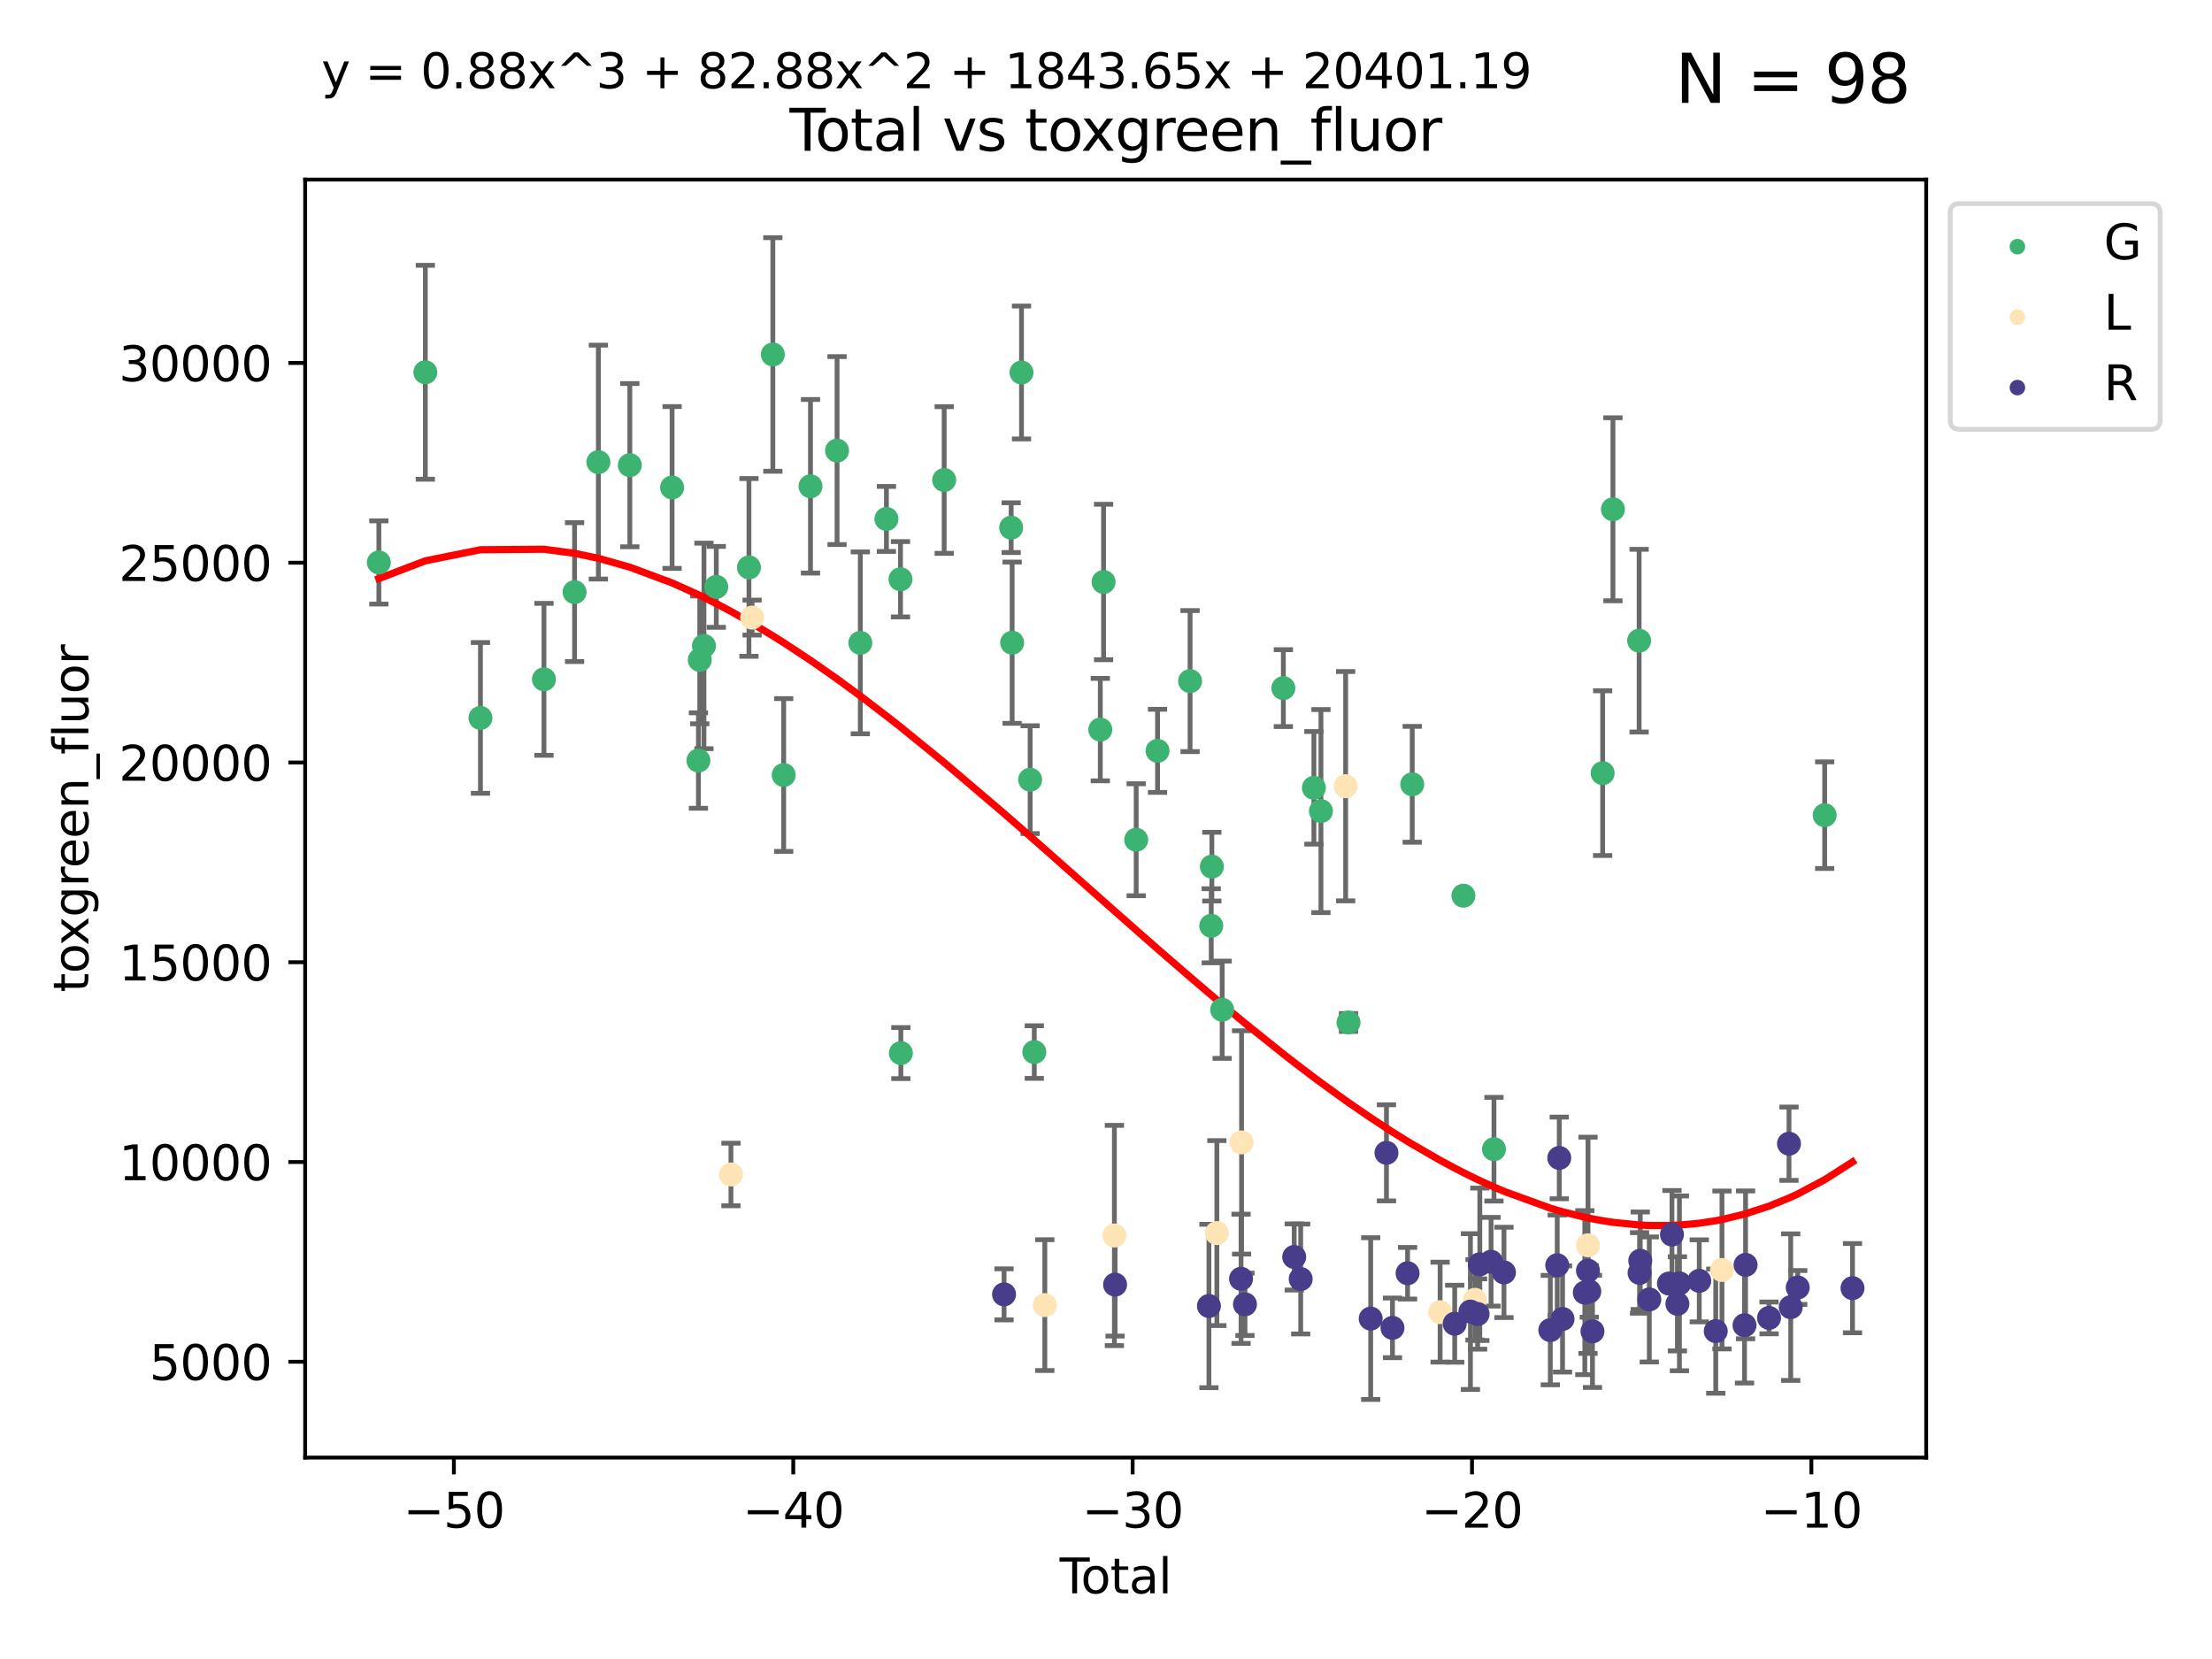 <?xml version="1.0" encoding="utf-8" standalone="no"?>
<!DOCTYPE svg PUBLIC "-//W3C//DTD SVG 1.1//EN"
  "http://www.w3.org/Graphics/SVG/1.1/DTD/svg11.dtd">
<svg xmlns:xlink="http://www.w3.org/1999/xlink" width="460.8pt" height="345.6pt" viewBox="0 0 460.8 345.6" xmlns="http://www.w3.org/2000/svg" version="1.1">
 <defs>
  <style type="text/css">*{stroke-linejoin: round; stroke-linecap: butt}</style>
 </defs>
 <g id="figure_1">
  <g id="patch_1">
   <path d="M 0 345.6 
L 460.8 345.6 
L 460.8 0 
L 0 0 
z
" style="fill: #ffffff"/>
  </g>
  <g id="axes_1">
   <g id="patch_2">
    <path d="M 63.571 303.64 
L 401.26 303.64 
L 401.26 37.411 
L 63.571 37.411 
z
" style="fill: #ffffff"/>
   </g>
   <g id="PathCollection_1">
    <defs>
     <path id="m307f49a5c0" d="M 0 1.118 
C 0.297 1.118 0.581 1 0.791 0.791 
C 1 0.581 1.118 0.297 1.118 0 
C 1.118 -0.297 1 -0.581 0.791 -0.791 
C 0.581 -1 0.297 -1.118 0 -1.118 
C -0.297 -1.118 -0.581 -1 -0.791 -0.791 
C -1 -0.581 -1.118 -0.297 -1.118 0 
C -1.118 0.297 -1 0.581 -0.791 0.791 
C -0.581 1 -0.297 1.118 0 1.118 
z
" style="stroke: #3cb371"/>
    </defs>
    <g clip-path="url(#pf4d654f752)">
     <use xlink:href="#m307f49a5c0" x="78.921" y="117.169" style="fill: #3cb371; stroke: #3cb371"/>
     <use xlink:href="#m307f49a5c0" x="88.605" y="77.549" style="fill: #3cb371; stroke: #3cb371"/>
     <use xlink:href="#m307f49a5c0" x="100.086" y="149.555" style="fill: #3cb371; stroke: #3cb371"/>
     <use xlink:href="#m307f49a5c0" x="113.318" y="141.511" style="fill: #3cb371; stroke: #3cb371"/>
     <use xlink:href="#m307f49a5c0" x="119.694" y="123.35" style="fill: #3cb371; stroke: #3cb371"/>
     <use xlink:href="#m307f49a5c0" x="124.652" y="96.267" style="fill: #3cb371; stroke: #3cb371"/>
     <use xlink:href="#m307f49a5c0" x="131.203" y="96.902" style="fill: #3cb371; stroke: #3cb371"/>
     <use xlink:href="#m307f49a5c0" x="140.009" y="101.551" style="fill: #3cb371; stroke: #3cb371"/>
     <use xlink:href="#m307f49a5c0" x="145.494" y="158.436" style="fill: #3cb371; stroke: #3cb371"/>
     <use xlink:href="#m307f49a5c0" x="145.776" y="137.47" style="fill: #3cb371; stroke: #3cb371"/>
     <use xlink:href="#m307f49a5c0" x="146.647" y="134.556" style="fill: #3cb371; stroke: #3cb371"/>
     <use xlink:href="#m307f49a5c0" x="149.215" y="122.254" style="fill: #3cb371; stroke: #3cb371"/>
     <use xlink:href="#m307f49a5c0" x="156.02" y="118.204" style="fill: #3cb371; stroke: #3cb371"/>
     <use xlink:href="#m307f49a5c0" x="160.997" y="73.84" style="fill: #3cb371; stroke: #3cb371"/>
     <use xlink:href="#m307f49a5c0" x="163.257" y="161.445" style="fill: #3cb371; stroke: #3cb371"/>
     <use xlink:href="#m307f49a5c0" x="168.841" y="101.3" style="fill: #3cb371; stroke: #3cb371"/>
     <use xlink:href="#m307f49a5c0" x="174.375" y="93.864" style="fill: #3cb371; stroke: #3cb371"/>
     <use xlink:href="#m307f49a5c0" x="179.22" y="133.918" style="fill: #3cb371; stroke: #3cb371"/>
     <use xlink:href="#m307f49a5c0" x="184.66" y="108.103" style="fill: #3cb371; stroke: #3cb371"/>
     <use xlink:href="#m307f49a5c0" x="187.59" y="120.665" style="fill: #3cb371; stroke: #3cb371"/>
     <use xlink:href="#m307f49a5c0" x="187.667" y="219.376" style="fill: #3cb371; stroke: #3cb371"/>
     <use xlink:href="#m307f49a5c0" x="196.689" y="99.993" style="fill: #3cb371; stroke: #3cb371"/>
     <use xlink:href="#m307f49a5c0" x="210.644" y="109.92" style="fill: #3cb371; stroke: #3cb371"/>
     <use xlink:href="#m307f49a5c0" x="210.848" y="133.886" style="fill: #3cb371; stroke: #3cb371"/>
     <use xlink:href="#m307f49a5c0" x="212.797" y="77.6" style="fill: #3cb371; stroke: #3cb371"/>
     <use xlink:href="#m307f49a5c0" x="214.596" y="162.421" style="fill: #3cb371; stroke: #3cb371"/>
     <use xlink:href="#m307f49a5c0" x="215.462" y="219.161" style="fill: #3cb371; stroke: #3cb371"/>
     <use xlink:href="#m307f49a5c0" x="229.211" y="151.99" style="fill: #3cb371; stroke: #3cb371"/>
     <use xlink:href="#m307f49a5c0" x="229.896" y="121.236" style="fill: #3cb371; stroke: #3cb371"/>
     <use xlink:href="#m307f49a5c0" x="236.688" y="174.936" style="fill: #3cb371; stroke: #3cb371"/>
     <use xlink:href="#m307f49a5c0" x="241.136" y="156.412" style="fill: #3cb371; stroke: #3cb371"/>
     <use xlink:href="#m307f49a5c0" x="247.914" y="141.884" style="fill: #3cb371; stroke: #3cb371"/>
     <use xlink:href="#m307f49a5c0" x="252.325" y="192.857" style="fill: #3cb371; stroke: #3cb371"/>
     <use xlink:href="#m307f49a5c0" x="252.453" y="180.534" style="fill: #3cb371; stroke: #3cb371"/>
     <use xlink:href="#m307f49a5c0" x="254.597" y="210.345" style="fill: #3cb371; stroke: #3cb371"/>
     <use xlink:href="#m307f49a5c0" x="267.346" y="143.35" style="fill: #3cb371; stroke: #3cb371"/>
     <use xlink:href="#m307f49a5c0" x="273.709" y="164.117" style="fill: #3cb371; stroke: #3cb371"/>
     <use xlink:href="#m307f49a5c0" x="275.176" y="168.962" style="fill: #3cb371; stroke: #3cb371"/>
     <use xlink:href="#m307f49a5c0" x="280.918" y="213.001" style="fill: #3cb371; stroke: #3cb371"/>
     <use xlink:href="#m307f49a5c0" x="294.192" y="163.384" style="fill: #3cb371; stroke: #3cb371"/>
     <use xlink:href="#m307f49a5c0" x="304.854" y="186.585" style="fill: #3cb371; stroke: #3cb371"/>
     <use xlink:href="#m307f49a5c0" x="311.22" y="239.396" style="fill: #3cb371; stroke: #3cb371"/>
     <use xlink:href="#m307f49a5c0" x="333.863" y="161.062" style="fill: #3cb371; stroke: #3cb371"/>
     <use xlink:href="#m307f49a5c0" x="336.004" y="106.089" style="fill: #3cb371; stroke: #3cb371"/>
     <use xlink:href="#m307f49a5c0" x="341.46" y="133.465" style="fill: #3cb371; stroke: #3cb371"/>
     <use xlink:href="#m307f49a5c0" x="380.113" y="169.82" style="fill: #3cb371; stroke: #3cb371"/>
    </g>
   </g>
   <g id="PathCollection_2">
    <defs>
     <path id="mcd9c38fae3" d="M 0 1.118 
C 0.297 1.118 0.581 1 0.791 0.791 
C 1 0.581 1.118 0.297 1.118 0 
C 1.118 -0.297 1 -0.581 0.791 -0.791 
C 0.581 -1 0.297 -1.118 0 -1.118 
C -0.297 -1.118 -0.581 -1 -0.791 -0.791 
C -1 -0.581 -1.118 -0.297 -1.118 0 
C -1.118 0.297 -1 0.581 -0.791 0.791 
C -0.581 1 -0.297 1.118 0 1.118 
z
" style="stroke: #ffe4b5"/>
    </defs>
    <g clip-path="url(#pf4d654f752)">
     <use xlink:href="#mcd9c38fae3" x="152.27" y="244.665" style="fill: #ffe4b5; stroke: #ffe4b5"/>
     <use xlink:href="#mcd9c38fae3" x="156.677" y="128.654" style="fill: #ffe4b5; stroke: #ffe4b5"/>
     <use xlink:href="#mcd9c38fae3" x="217.655" y="271.877" style="fill: #ffe4b5; stroke: #ffe4b5"/>
     <use xlink:href="#mcd9c38fae3" x="232.15" y="257.372" style="fill: #ffe4b5; stroke: #ffe4b5"/>
     <use xlink:href="#mcd9c38fae3" x="253.494" y="256.873" style="fill: #ffe4b5; stroke: #ffe4b5"/>
     <use xlink:href="#mcd9c38fae3" x="258.642" y="237.985" style="fill: #ffe4b5; stroke: #ffe4b5"/>
     <use xlink:href="#mcd9c38fae3" x="280.324" y="163.778" style="fill: #ffe4b5; stroke: #ffe4b5"/>
     <use xlink:href="#mcd9c38fae3" x="300" y="273.342" style="fill: #ffe4b5; stroke: #ffe4b5"/>
     <use xlink:href="#mcd9c38fae3" x="307.275" y="270.774" style="fill: #ffe4b5; stroke: #ffe4b5"/>
     <use xlink:href="#mcd9c38fae3" x="330.81" y="259.419" style="fill: #ffe4b5; stroke: #ffe4b5"/>
     <use xlink:href="#mcd9c38fae3" x="358.719" y="264.561" style="fill: #ffe4b5; stroke: #ffe4b5"/>
    </g>
   </g>
   <g id="PathCollection_3">
    <defs>
     <path id="mdad4ea5195" d="M 0 1.118 
C 0.297 1.118 0.581 1 0.791 0.791 
C 1 0.581 1.118 0.297 1.118 0 
C 1.118 -0.297 1 -0.581 0.791 -0.791 
C 0.581 -1 0.297 -1.118 0 -1.118 
C -0.297 -1.118 -0.581 -1 -0.791 -0.791 
C -1 -0.581 -1.118 -0.297 -1.118 0 
C -1.118 0.297 -1 0.581 -0.791 0.791 
C -0.581 1 -0.297 1.118 0 1.118 
z
" style="stroke: #483d8b"/>
    </defs>
    <g clip-path="url(#pf4d654f752)">
     <use xlink:href="#mdad4ea5195" x="209.162" y="269.639" style="fill: #483d8b; stroke: #483d8b"/>
     <use xlink:href="#mdad4ea5195" x="232.291" y="267.606" style="fill: #483d8b; stroke: #483d8b"/>
     <use xlink:href="#mdad4ea5195" x="251.843" y="272.066" style="fill: #483d8b; stroke: #483d8b"/>
     <use xlink:href="#mdad4ea5195" x="258.533" y="266.394" style="fill: #483d8b; stroke: #483d8b"/>
     <use xlink:href="#mdad4ea5195" x="259.349" y="271.716" style="fill: #483d8b; stroke: #483d8b"/>
     <use xlink:href="#mdad4ea5195" x="269.609" y="261.849" style="fill: #483d8b; stroke: #483d8b"/>
     <use xlink:href="#mdad4ea5195" x="270.959" y="266.441" style="fill: #483d8b; stroke: #483d8b"/>
     <use xlink:href="#mdad4ea5195" x="285.539" y="274.688" style="fill: #483d8b; stroke: #483d8b"/>
     <use xlink:href="#mdad4ea5195" x="288.826" y="240.155" style="fill: #483d8b; stroke: #483d8b"/>
     <use xlink:href="#mdad4ea5195" x="290.08" y="276.62" style="fill: #483d8b; stroke: #483d8b"/>
     <use xlink:href="#mdad4ea5195" x="293.224" y="265.238" style="fill: #483d8b; stroke: #483d8b"/>
     <use xlink:href="#mdad4ea5195" x="303.041" y="275.758" style="fill: #483d8b; stroke: #483d8b"/>
     <use xlink:href="#mdad4ea5195" x="306.318" y="273.223" style="fill: #483d8b; stroke: #483d8b"/>
     <use xlink:href="#mdad4ea5195" x="307.812" y="273.736" style="fill: #483d8b; stroke: #483d8b"/>
     <use xlink:href="#mdad4ea5195" x="308.273" y="263.376" style="fill: #483d8b; stroke: #483d8b"/>
     <use xlink:href="#mdad4ea5195" x="310.615" y="262.845" style="fill: #483d8b; stroke: #483d8b"/>
     <use xlink:href="#mdad4ea5195" x="313.307" y="265.066" style="fill: #483d8b; stroke: #483d8b"/>
     <use xlink:href="#mdad4ea5195" x="322.957" y="277.087" style="fill: #483d8b; stroke: #483d8b"/>
     <use xlink:href="#mdad4ea5195" x="324.399" y="263.574" style="fill: #483d8b; stroke: #483d8b"/>
     <use xlink:href="#mdad4ea5195" x="324.822" y="241.219" style="fill: #483d8b; stroke: #483d8b"/>
     <use xlink:href="#mdad4ea5195" x="325.505" y="274.765" style="fill: #483d8b; stroke: #483d8b"/>
     <use xlink:href="#mdad4ea5195" x="330.146" y="269.278" style="fill: #483d8b; stroke: #483d8b"/>
     <use xlink:href="#mdad4ea5195" x="330.802" y="264.696" style="fill: #483d8b; stroke: #483d8b"/>
     <use xlink:href="#mdad4ea5195" x="331.078" y="269.022" style="fill: #483d8b; stroke: #483d8b"/>
     <use xlink:href="#mdad4ea5195" x="331.741" y="277.349" style="fill: #483d8b; stroke: #483d8b"/>
     <use xlink:href="#mdad4ea5195" x="341.552" y="265.17" style="fill: #483d8b; stroke: #483d8b"/>
     <use xlink:href="#mdad4ea5195" x="341.696" y="262.632" style="fill: #483d8b; stroke: #483d8b"/>
     <use xlink:href="#mdad4ea5195" x="343.579" y="270.697" style="fill: #483d8b; stroke: #483d8b"/>
     <use xlink:href="#mdad4ea5195" x="347.67" y="267.382" style="fill: #483d8b; stroke: #483d8b"/>
     <use xlink:href="#mdad4ea5195" x="348.301" y="257.184" style="fill: #483d8b; stroke: #483d8b"/>
     <use xlink:href="#mdad4ea5195" x="349.435" y="271.611" style="fill: #483d8b; stroke: #483d8b"/>
     <use xlink:href="#mdad4ea5195" x="349.853" y="267.347" style="fill: #483d8b; stroke: #483d8b"/>
     <use xlink:href="#mdad4ea5195" x="353.987" y="266.82" style="fill: #483d8b; stroke: #483d8b"/>
     <use xlink:href="#mdad4ea5195" x="357.424" y="277.297" style="fill: #483d8b; stroke: #483d8b"/>
     <use xlink:href="#mdad4ea5195" x="363.415" y="276.072" style="fill: #483d8b; stroke: #483d8b"/>
     <use xlink:href="#mdad4ea5195" x="363.634" y="263.496" style="fill: #483d8b; stroke: #483d8b"/>
     <use xlink:href="#mdad4ea5195" x="368.526" y="274.546" style="fill: #483d8b; stroke: #483d8b"/>
     <use xlink:href="#mdad4ea5195" x="372.68" y="238.254" style="fill: #483d8b; stroke: #483d8b"/>
     <use xlink:href="#mdad4ea5195" x="373.041" y="272.303" style="fill: #483d8b; stroke: #483d8b"/>
     <use xlink:href="#mdad4ea5195" x="374.499" y="268.207" style="fill: #483d8b; stroke: #483d8b"/>
     <use xlink:href="#mdad4ea5195" x="385.911" y="268.343" style="fill: #483d8b; stroke: #483d8b"/>
    </g>
   </g>
   <g id="matplotlib.axis_1">
    <g id="xtick_1">
     <g id="line2d_1">
      <defs>
       <path id="md372d780ac" d="M 0 0 
L 0 3.5 
" style="stroke: #000000; stroke-width: 0.8"/>
      </defs>
      <g>
       <use xlink:href="#md372d780ac" x="94.555" y="303.64" style="stroke: #000000; stroke-width: 0.8"/>
      </g>
     </g>
     <g id="text_1">
      <!-- −50 -->
      <g transform="translate(84.003 318.238)scale(0.1 -0.1)">
       <defs>
        <path id="DejaVuSans-2212" d="M 678 2272 
L 4684 2272 
L 4684 1741 
L 678 1741 
L 678 2272 
z
" transform="scale(0.016)"/>
        <path id="DejaVuSans-35" d="M 691 4666 
L 3169 4666 
L 3169 4134 
L 1269 4134 
L 1269 2991 
Q 1406 3038 1543 3061 
Q 1681 3084 1819 3084 
Q 2600 3084 3056 2656 
Q 3513 2228 3513 1497 
Q 3513 744 3044 326 
Q 2575 -91 1722 -91 
Q 1428 -91 1123 -41 
Q 819 9 494 109 
L 494 744 
Q 775 591 1075 516 
Q 1375 441 1709 441 
Q 2250 441 2565 725 
Q 2881 1009 2881 1497 
Q 2881 1984 2565 2268 
Q 2250 2553 1709 2553 
Q 1456 2553 1204 2497 
Q 953 2441 691 2322 
L 691 4666 
z
" transform="scale(0.016)"/>
        <path id="DejaVuSans-30" d="M 2034 4250 
Q 1547 4250 1301 3770 
Q 1056 3291 1056 2328 
Q 1056 1369 1301 889 
Q 1547 409 2034 409 
Q 2525 409 2770 889 
Q 3016 1369 3016 2328 
Q 3016 3291 2770 3770 
Q 2525 4250 2034 4250 
z
M 2034 4750 
Q 2819 4750 3233 4129 
Q 3647 3509 3647 2328 
Q 3647 1150 3233 529 
Q 2819 -91 2034 -91 
Q 1250 -91 836 529 
Q 422 1150 422 2328 
Q 422 3509 836 4129 
Q 1250 4750 2034 4750 
z
" transform="scale(0.016)"/>
       </defs>
       <use xlink:href="#DejaVuSans-2212"/>
       <use xlink:href="#DejaVuSans-35" x="83.789"/>
       <use xlink:href="#DejaVuSans-30" x="147.412"/>
      </g>
     </g>
    </g>
    <g id="xtick_2">
     <g id="line2d_2">
      <g>
       <use xlink:href="#md372d780ac" x="165.252" y="303.64" style="stroke: #000000; stroke-width: 0.8"/>
      </g>
     </g>
     <g id="text_2">
      <!-- −40 -->
      <g transform="translate(154.7 318.238)scale(0.1 -0.1)">
       <defs>
        <path id="DejaVuSans-34" d="M 2419 4116 
L 825 1625 
L 2419 1625 
L 2419 4116 
z
M 2253 4666 
L 3047 4666 
L 3047 1625 
L 3713 1625 
L 3713 1100 
L 3047 1100 
L 3047 0 
L 2419 0 
L 2419 1100 
L 313 1100 
L 313 1709 
L 2253 4666 
z
" transform="scale(0.016)"/>
       </defs>
       <use xlink:href="#DejaVuSans-2212"/>
       <use xlink:href="#DejaVuSans-34" x="83.789"/>
       <use xlink:href="#DejaVuSans-30" x="147.412"/>
      </g>
     </g>
    </g>
    <g id="xtick_3">
     <g id="line2d_3">
      <g>
       <use xlink:href="#md372d780ac" x="235.949" y="303.64" style="stroke: #000000; stroke-width: 0.8"/>
      </g>
     </g>
     <g id="text_3">
      <!-- −30 -->
      <g transform="translate(225.396 318.238)scale(0.1 -0.1)">
       <defs>
        <path id="DejaVuSans-33" d="M 2597 2516 
Q 3050 2419 3304 2112 
Q 3559 1806 3559 1356 
Q 3559 666 3084 287 
Q 2609 -91 1734 -91 
Q 1441 -91 1130 -33 
Q 819 25 488 141 
L 488 750 
Q 750 597 1062 519 
Q 1375 441 1716 441 
Q 2309 441 2620 675 
Q 2931 909 2931 1356 
Q 2931 1769 2642 2001 
Q 2353 2234 1838 2234 
L 1294 2234 
L 1294 2753 
L 1863 2753 
Q 2328 2753 2575 2939 
Q 2822 3125 2822 3475 
Q 2822 3834 2567 4026 
Q 2313 4219 1838 4219 
Q 1578 4219 1281 4162 
Q 984 4106 628 3988 
L 628 4550 
Q 988 4650 1302 4700 
Q 1616 4750 1894 4750 
Q 2613 4750 3031 4423 
Q 3450 4097 3450 3541 
Q 3450 3153 3228 2886 
Q 3006 2619 2597 2516 
z
" transform="scale(0.016)"/>
       </defs>
       <use xlink:href="#DejaVuSans-2212"/>
       <use xlink:href="#DejaVuSans-33" x="83.789"/>
       <use xlink:href="#DejaVuSans-30" x="147.412"/>
      </g>
     </g>
    </g>
    <g id="xtick_4">
     <g id="line2d_4">
      <g>
       <use xlink:href="#md372d780ac" x="306.645" y="303.64" style="stroke: #000000; stroke-width: 0.8"/>
      </g>
     </g>
     <g id="text_4">
      <!-- −20 -->
      <g transform="translate(296.093 318.238)scale(0.1 -0.1)">
       <defs>
        <path id="DejaVuSans-32" d="M 1228 531 
L 3431 531 
L 3431 0 
L 469 0 
L 469 531 
Q 828 903 1448 1529 
Q 2069 2156 2228 2338 
Q 2531 2678 2651 2914 
Q 2772 3150 2772 3378 
Q 2772 3750 2511 3984 
Q 2250 4219 1831 4219 
Q 1534 4219 1204 4116 
Q 875 4013 500 3803 
L 500 4441 
Q 881 4594 1212 4672 
Q 1544 4750 1819 4750 
Q 2544 4750 2975 4387 
Q 3406 4025 3406 3419 
Q 3406 3131 3298 2873 
Q 3191 2616 2906 2266 
Q 2828 2175 2409 1742 
Q 1991 1309 1228 531 
z
" transform="scale(0.016)"/>
       </defs>
       <use xlink:href="#DejaVuSans-2212"/>
       <use xlink:href="#DejaVuSans-32" x="83.789"/>
       <use xlink:href="#DejaVuSans-30" x="147.412"/>
      </g>
     </g>
    </g>
    <g id="xtick_5">
     <g id="line2d_5">
      <g>
       <use xlink:href="#md372d780ac" x="377.342" y="303.64" style="stroke: #000000; stroke-width: 0.8"/>
      </g>
     </g>
     <g id="text_5">
      <!-- −10 -->
      <g transform="translate(366.79 318.238)scale(0.1 -0.1)">
       <defs>
        <path id="DejaVuSans-31" d="M 794 531 
L 1825 531 
L 1825 4091 
L 703 3866 
L 703 4441 
L 1819 4666 
L 2450 4666 
L 2450 531 
L 3481 531 
L 3481 0 
L 794 0 
L 794 531 
z
" transform="scale(0.016)"/>
       </defs>
       <use xlink:href="#DejaVuSans-2212"/>
       <use xlink:href="#DejaVuSans-31" x="83.789"/>
       <use xlink:href="#DejaVuSans-30" x="147.412"/>
      </g>
     </g>
    </g>
    <g id="text_6">
     <!-- Total -->
     <g transform="translate(220.739 331.917)scale(0.1 -0.1)">
      <defs>
       <path id="DejaVuSans-54" d="M -19 4666 
L 3928 4666 
L 3928 4134 
L 2272 4134 
L 2272 0 
L 1638 0 
L 1638 4134 
L -19 4134 
L -19 4666 
z
" transform="scale(0.016)"/>
       <path id="DejaVuSans-6f" d="M 1959 3097 
Q 1497 3097 1228 2736 
Q 959 2375 959 1747 
Q 959 1119 1226 758 
Q 1494 397 1959 397 
Q 2419 397 2687 759 
Q 2956 1122 2956 1747 
Q 2956 2369 2687 2733 
Q 2419 3097 1959 3097 
z
M 1959 3584 
Q 2709 3584 3137 3096 
Q 3566 2609 3566 1747 
Q 3566 888 3137 398 
Q 2709 -91 1959 -91 
Q 1206 -91 779 398 
Q 353 888 353 1747 
Q 353 2609 779 3096 
Q 1206 3584 1959 3584 
z
" transform="scale(0.016)"/>
       <path id="DejaVuSans-74" d="M 1172 4494 
L 1172 3500 
L 2356 3500 
L 2356 3053 
L 1172 3053 
L 1172 1153 
Q 1172 725 1289 603 
Q 1406 481 1766 481 
L 2356 481 
L 2356 0 
L 1766 0 
Q 1100 0 847 248 
Q 594 497 594 1153 
L 594 3053 
L 172 3053 
L 172 3500 
L 594 3500 
L 594 4494 
L 1172 4494 
z
" transform="scale(0.016)"/>
       <path id="DejaVuSans-61" d="M 2194 1759 
Q 1497 1759 1228 1600 
Q 959 1441 959 1056 
Q 959 750 1161 570 
Q 1363 391 1709 391 
Q 2188 391 2477 730 
Q 2766 1069 2766 1631 
L 2766 1759 
L 2194 1759 
z
M 3341 1997 
L 3341 0 
L 2766 0 
L 2766 531 
Q 2569 213 2275 61 
Q 1981 -91 1556 -91 
Q 1019 -91 701 211 
Q 384 513 384 1019 
Q 384 1609 779 1909 
Q 1175 2209 1959 2209 
L 2766 2209 
L 2766 2266 
Q 2766 2663 2505 2880 
Q 2244 3097 1772 3097 
Q 1472 3097 1187 3025 
Q 903 2953 641 2809 
L 641 3341 
Q 956 3463 1253 3523 
Q 1550 3584 1831 3584 
Q 2591 3584 2966 3190 
Q 3341 2797 3341 1997 
z
" transform="scale(0.016)"/>
       <path id="DejaVuSans-6c" d="M 603 4863 
L 1178 4863 
L 1178 0 
L 603 0 
L 603 4863 
z
" transform="scale(0.016)"/>
      </defs>
      <use xlink:href="#DejaVuSans-54"/>
      <use xlink:href="#DejaVuSans-6f" x="44.084"/>
      <use xlink:href="#DejaVuSans-74" x="105.266"/>
      <use xlink:href="#DejaVuSans-61" x="144.475"/>
      <use xlink:href="#DejaVuSans-6c" x="205.754"/>
     </g>
    </g>
   </g>
   <g id="matplotlib.axis_2">
    <g id="ytick_1">
     <g id="line2d_6">
      <defs>
       <path id="md11498eec4" d="M 0 0 
L -3.5 0 
" style="stroke: #000000; stroke-width: 0.8"/>
      </defs>
      <g>
       <use xlink:href="#md11498eec4" x="63.571" y="283.678" style="stroke: #000000; stroke-width: 0.8"/>
      </g>
     </g>
     <g id="text_7">
      <!-- 5000 -->
      <g transform="translate(31.121 287.477)scale(0.1 -0.1)">
       <use xlink:href="#DejaVuSans-35"/>
       <use xlink:href="#DejaVuSans-30" x="63.623"/>
       <use xlink:href="#DejaVuSans-30" x="127.246"/>
       <use xlink:href="#DejaVuSans-30" x="190.869"/>
      </g>
     </g>
    </g>
    <g id="ytick_2">
     <g id="line2d_7">
      <g>
       <use xlink:href="#md11498eec4" x="63.571" y="242.064" style="stroke: #000000; stroke-width: 0.8"/>
      </g>
     </g>
     <g id="text_8">
      <!-- 10000 -->
      <g transform="translate(24.759 245.864)scale(0.1 -0.1)">
       <use xlink:href="#DejaVuSans-31"/>
       <use xlink:href="#DejaVuSans-30" x="63.623"/>
       <use xlink:href="#DejaVuSans-30" x="127.246"/>
       <use xlink:href="#DejaVuSans-30" x="190.869"/>
       <use xlink:href="#DejaVuSans-30" x="254.492"/>
      </g>
     </g>
    </g>
    <g id="ytick_3">
     <g id="line2d_8">
      <g>
       <use xlink:href="#md11498eec4" x="63.571" y="200.45" style="stroke: #000000; stroke-width: 0.8"/>
      </g>
     </g>
     <g id="text_9">
      <!-- 15000 -->
      <g transform="translate(24.759 204.25)scale(0.1 -0.1)">
       <use xlink:href="#DejaVuSans-31"/>
       <use xlink:href="#DejaVuSans-35" x="63.623"/>
       <use xlink:href="#DejaVuSans-30" x="127.246"/>
       <use xlink:href="#DejaVuSans-30" x="190.869"/>
       <use xlink:href="#DejaVuSans-30" x="254.492"/>
      </g>
     </g>
    </g>
    <g id="ytick_4">
     <g id="line2d_9">
      <g>
       <use xlink:href="#md11498eec4" x="63.571" y="158.837" style="stroke: #000000; stroke-width: 0.8"/>
      </g>
     </g>
     <g id="text_10">
      <!-- 20000 -->
      <g transform="translate(24.759 162.636)scale(0.1 -0.1)">
       <use xlink:href="#DejaVuSans-32"/>
       <use xlink:href="#DejaVuSans-30" x="63.623"/>
       <use xlink:href="#DejaVuSans-30" x="127.246"/>
       <use xlink:href="#DejaVuSans-30" x="190.869"/>
       <use xlink:href="#DejaVuSans-30" x="254.492"/>
      </g>
     </g>
    </g>
    <g id="ytick_5">
     <g id="line2d_10">
      <g>
       <use xlink:href="#md11498eec4" x="63.571" y="117.223" style="stroke: #000000; stroke-width: 0.8"/>
      </g>
     </g>
     <g id="text_11">
      <!-- 25000 -->
      <g transform="translate(24.759 121.022)scale(0.1 -0.1)">
       <use xlink:href="#DejaVuSans-32"/>
       <use xlink:href="#DejaVuSans-35" x="63.623"/>
       <use xlink:href="#DejaVuSans-30" x="127.246"/>
       <use xlink:href="#DejaVuSans-30" x="190.869"/>
       <use xlink:href="#DejaVuSans-30" x="254.492"/>
      </g>
     </g>
    </g>
    <g id="ytick_6">
     <g id="line2d_11">
      <g>
       <use xlink:href="#md11498eec4" x="63.571" y="75.609" style="stroke: #000000; stroke-width: 0.8"/>
      </g>
     </g>
     <g id="text_12">
      <!-- 30000 -->
      <g transform="translate(24.759 79.408)scale(0.1 -0.1)">
       <use xlink:href="#DejaVuSans-33"/>
       <use xlink:href="#DejaVuSans-30" x="63.623"/>
       <use xlink:href="#DejaVuSans-30" x="127.246"/>
       <use xlink:href="#DejaVuSans-30" x="190.869"/>
       <use xlink:href="#DejaVuSans-30" x="254.492"/>
      </g>
     </g>
    </g>
    <g id="text_13">
     <!-- toxgreen_fluor -->
     <g transform="translate(18.401 206.72)rotate(-90)scale(0.1 -0.1)">
      <defs>
       <path id="DejaVuSans-78" d="M 3513 3500 
L 2247 1797 
L 3578 0 
L 2900 0 
L 1881 1375 
L 863 0 
L 184 0 
L 1544 1831 
L 300 3500 
L 978 3500 
L 1906 2253 
L 2834 3500 
L 3513 3500 
z
" transform="scale(0.016)"/>
       <path id="DejaVuSans-67" d="M 2906 1791 
Q 2906 2416 2648 2759 
Q 2391 3103 1925 3103 
Q 1463 3103 1205 2759 
Q 947 2416 947 1791 
Q 947 1169 1205 825 
Q 1463 481 1925 481 
Q 2391 481 2648 825 
Q 2906 1169 2906 1791 
z
M 3481 434 
Q 3481 -459 3084 -895 
Q 2688 -1331 1869 -1331 
Q 1566 -1331 1297 -1286 
Q 1028 -1241 775 -1147 
L 775 -588 
Q 1028 -725 1275 -790 
Q 1522 -856 1778 -856 
Q 2344 -856 2625 -561 
Q 2906 -266 2906 331 
L 2906 616 
Q 2728 306 2450 153 
Q 2172 0 1784 0 
Q 1141 0 747 490 
Q 353 981 353 1791 
Q 353 2603 747 3093 
Q 1141 3584 1784 3584 
Q 2172 3584 2450 3431 
Q 2728 3278 2906 2969 
L 2906 3500 
L 3481 3500 
L 3481 434 
z
" transform="scale(0.016)"/>
       <path id="DejaVuSans-72" d="M 2631 2963 
Q 2534 3019 2420 3045 
Q 2306 3072 2169 3072 
Q 1681 3072 1420 2755 
Q 1159 2438 1159 1844 
L 1159 0 
L 581 0 
L 581 3500 
L 1159 3500 
L 1159 2956 
Q 1341 3275 1631 3429 
Q 1922 3584 2338 3584 
Q 2397 3584 2469 3576 
Q 2541 3569 2628 3553 
L 2631 2963 
z
" transform="scale(0.016)"/>
       <path id="DejaVuSans-65" d="M 3597 1894 
L 3597 1613 
L 953 1613 
Q 991 1019 1311 708 
Q 1631 397 2203 397 
Q 2534 397 2845 478 
Q 3156 559 3463 722 
L 3463 178 
Q 3153 47 2828 -22 
Q 2503 -91 2169 -91 
Q 1331 -91 842 396 
Q 353 884 353 1716 
Q 353 2575 817 3079 
Q 1281 3584 2069 3584 
Q 2775 3584 3186 3129 
Q 3597 2675 3597 1894 
z
M 3022 2063 
Q 3016 2534 2758 2815 
Q 2500 3097 2075 3097 
Q 1594 3097 1305 2825 
Q 1016 2553 972 2059 
L 3022 2063 
z
" transform="scale(0.016)"/>
       <path id="DejaVuSans-6e" d="M 3513 2113 
L 3513 0 
L 2938 0 
L 2938 2094 
Q 2938 2591 2744 2837 
Q 2550 3084 2163 3084 
Q 1697 3084 1428 2787 
Q 1159 2491 1159 1978 
L 1159 0 
L 581 0 
L 581 3500 
L 1159 3500 
L 1159 2956 
Q 1366 3272 1645 3428 
Q 1925 3584 2291 3584 
Q 2894 3584 3203 3211 
Q 3513 2838 3513 2113 
z
" transform="scale(0.016)"/>
       <path id="DejaVuSans-5f" d="M 3263 -1063 
L 3263 -1509 
L -63 -1509 
L -63 -1063 
L 3263 -1063 
z
" transform="scale(0.016)"/>
       <path id="DejaVuSans-66" d="M 2375 4863 
L 2375 4384 
L 1825 4384 
Q 1516 4384 1395 4259 
Q 1275 4134 1275 3809 
L 1275 3500 
L 2222 3500 
L 2222 3053 
L 1275 3053 
L 1275 0 
L 697 0 
L 697 3053 
L 147 3053 
L 147 3500 
L 697 3500 
L 697 3744 
Q 697 4328 969 4595 
Q 1241 4863 1831 4863 
L 2375 4863 
z
" transform="scale(0.016)"/>
       <path id="DejaVuSans-75" d="M 544 1381 
L 544 3500 
L 1119 3500 
L 1119 1403 
Q 1119 906 1312 657 
Q 1506 409 1894 409 
Q 2359 409 2629 706 
Q 2900 1003 2900 1516 
L 2900 3500 
L 3475 3500 
L 3475 0 
L 2900 0 
L 2900 538 
Q 2691 219 2414 64 
Q 2138 -91 1772 -91 
Q 1169 -91 856 284 
Q 544 659 544 1381 
z
M 1991 3584 
L 1991 3584 
z
" transform="scale(0.016)"/>
      </defs>
      <use xlink:href="#DejaVuSans-74"/>
      <use xlink:href="#DejaVuSans-6f" x="39.209"/>
      <use xlink:href="#DejaVuSans-78" x="97.266"/>
      <use xlink:href="#DejaVuSans-67" x="156.445"/>
      <use xlink:href="#DejaVuSans-72" x="219.922"/>
      <use xlink:href="#DejaVuSans-65" x="258.785"/>
      <use xlink:href="#DejaVuSans-65" x="320.309"/>
      <use xlink:href="#DejaVuSans-6e" x="381.832"/>
      <use xlink:href="#DejaVuSans-5f" x="445.211"/>
      <use xlink:href="#DejaVuSans-66" x="495.211"/>
      <use xlink:href="#DejaVuSans-6c" x="530.416"/>
      <use xlink:href="#DejaVuSans-75" x="558.199"/>
      <use xlink:href="#DejaVuSans-6f" x="621.578"/>
      <use xlink:href="#DejaVuSans-72" x="682.76"/>
     </g>
    </g>
   </g>
   <g id="LineCollection_1">
    <path d="M 78.921 125.837 
L 78.921 108.501 
" clip-path="url(#pf4d654f752)" style="fill: none; stroke: #696969"/>
    <path d="M 88.605 99.829 
L 88.605 55.269 
" clip-path="url(#pf4d654f752)" style="fill: none; stroke: #696969"/>
    <path d="M 100.086 165.259 
L 100.086 133.851 
" clip-path="url(#pf4d654f752)" style="fill: none; stroke: #696969"/>
    <path d="M 113.318 157.339 
L 113.318 125.684 
" clip-path="url(#pf4d654f752)" style="fill: none; stroke: #696969"/>
    <path d="M 119.694 137.815 
L 119.694 108.885 
" clip-path="url(#pf4d654f752)" style="fill: none; stroke: #696969"/>
    <path d="M 124.652 120.628 
L 124.652 71.907 
" clip-path="url(#pf4d654f752)" style="fill: none; stroke: #696969"/>
    <path d="M 131.203 113.901 
L 131.203 79.903 
" clip-path="url(#pf4d654f752)" style="fill: none; stroke: #696969"/>
    <path d="M 140.009 118.406 
L 140.009 84.695 
" clip-path="url(#pf4d654f752)" style="fill: none; stroke: #696969"/>
    <path d="M 145.494 168.38 
L 145.494 148.492 
" clip-path="url(#pf4d654f752)" style="fill: none; stroke: #696969"/>
    <path d="M 145.776 150.777 
L 145.776 124.163 
" clip-path="url(#pf4d654f752)" style="fill: none; stroke: #696969"/>
    <path d="M 146.647 155.963 
L 146.647 113.149 
" clip-path="url(#pf4d654f752)" style="fill: none; stroke: #696969"/>
    <path d="M 149.215 130.683 
L 149.215 113.826 
" clip-path="url(#pf4d654f752)" style="fill: none; stroke: #696969"/>
    <path d="M 156.02 136.716 
L 156.02 99.691 
" clip-path="url(#pf4d654f752)" style="fill: none; stroke: #696969"/>
    <path d="M 160.997 98.167 
L 160.997 49.513 
" clip-path="url(#pf4d654f752)" style="fill: none; stroke: #696969"/>
    <path d="M 163.257 177.355 
L 163.257 145.535 
" clip-path="url(#pf4d654f752)" style="fill: none; stroke: #696969"/>
    <path d="M 168.841 119.377 
L 168.841 83.223 
" clip-path="url(#pf4d654f752)" style="fill: none; stroke: #696969"/>
    <path d="M 174.375 113.437 
L 174.375 74.29 
" clip-path="url(#pf4d654f752)" style="fill: none; stroke: #696969"/>
    <path d="M 179.22 152.863 
L 179.22 114.974 
" clip-path="url(#pf4d654f752)" style="fill: none; stroke: #696969"/>
    <path d="M 184.66 114.872 
L 184.66 101.334 
" clip-path="url(#pf4d654f752)" style="fill: none; stroke: #696969"/>
    <path d="M 187.59 128.51 
L 187.59 112.821 
" clip-path="url(#pf4d654f752)" style="fill: none; stroke: #696969"/>
    <path d="M 187.667 224.69 
L 187.667 214.062 
" clip-path="url(#pf4d654f752)" style="fill: none; stroke: #696969"/>
    <path d="M 196.689 115.274 
L 196.689 84.713 
" clip-path="url(#pf4d654f752)" style="fill: none; stroke: #696969"/>
    <path d="M 210.644 115.102 
L 210.644 104.737 
" clip-path="url(#pf4d654f752)" style="fill: none; stroke: #696969"/>
    <path d="M 210.848 150.681 
L 210.848 117.09 
" clip-path="url(#pf4d654f752)" style="fill: none; stroke: #696969"/>
    <path d="M 212.797 91.441 
L 212.797 63.759 
" clip-path="url(#pf4d654f752)" style="fill: none; stroke: #696969"/>
    <path d="M 214.596 173.651 
L 214.596 151.19 
" clip-path="url(#pf4d654f752)" style="fill: none; stroke: #696969"/>
    <path d="M 215.462 224.64 
L 215.462 213.682 
" clip-path="url(#pf4d654f752)" style="fill: none; stroke: #696969"/>
    <path d="M 229.211 162.659 
L 229.211 141.322 
" clip-path="url(#pf4d654f752)" style="fill: none; stroke: #696969"/>
    <path d="M 229.896 137.428 
L 229.896 105.044 
" clip-path="url(#pf4d654f752)" style="fill: none; stroke: #696969"/>
    <path d="M 236.688 186.6 
L 236.688 163.272 
" clip-path="url(#pf4d654f752)" style="fill: none; stroke: #696969"/>
    <path d="M 241.136 165.067 
L 241.136 147.757 
" clip-path="url(#pf4d654f752)" style="fill: none; stroke: #696969"/>
    <path d="M 247.914 156.575 
L 247.914 127.193 
" clip-path="url(#pf4d654f752)" style="fill: none; stroke: #696969"/>
    <path d="M 252.325 200.574 
L 252.325 185.139 
" clip-path="url(#pf4d654f752)" style="fill: none; stroke: #696969"/>
    <path d="M 252.453 187.694 
L 252.453 173.375 
" clip-path="url(#pf4d654f752)" style="fill: none; stroke: #696969"/>
    <path d="M 254.597 220.477 
L 254.597 200.212 
" clip-path="url(#pf4d654f752)" style="fill: none; stroke: #696969"/>
    <path d="M 267.346 151.36 
L 267.346 135.339 
" clip-path="url(#pf4d654f752)" style="fill: none; stroke: #696969"/>
    <path d="M 273.709 175.848 
L 273.709 152.386 
" clip-path="url(#pf4d654f752)" style="fill: none; stroke: #696969"/>
    <path d="M 275.176 190.111 
L 275.176 147.814 
" clip-path="url(#pf4d654f752)" style="fill: none; stroke: #696969"/>
    <path d="M 280.918 214.862 
L 280.918 211.14 
" clip-path="url(#pf4d654f752)" style="fill: none; stroke: #696969"/>
    <path d="M 294.192 175.448 
L 294.192 151.32 
" clip-path="url(#pf4d654f752)" style="fill: none; stroke: #696969"/>
    <path d="M 304.854 187.361 
L 304.854 185.81 
" clip-path="url(#pf4d654f752)" style="fill: none; stroke: #696969"/>
    <path d="M 311.22 250.196 
L 311.22 228.597 
" clip-path="url(#pf4d654f752)" style="fill: none; stroke: #696969"/>
    <path d="M 333.863 178.219 
L 333.863 143.905 
" clip-path="url(#pf4d654f752)" style="fill: none; stroke: #696969"/>
    <path d="M 336.004 125.153 
L 336.004 87.026 
" clip-path="url(#pf4d654f752)" style="fill: none; stroke: #696969"/>
    <path d="M 341.46 152.495 
L 341.46 114.436 
" clip-path="url(#pf4d654f752)" style="fill: none; stroke: #696969"/>
    <path d="M 380.113 180.926 
L 380.113 158.713 
" clip-path="url(#pf4d654f752)" style="fill: none; stroke: #696969"/>
   </g>
   <g id="line2d_12">
    <defs>
     <path id="ma13f63d067" d="M 2 0 
L -2 -0 
" style="stroke: #696969"/>
    </defs>
    <g clip-path="url(#pf4d654f752)">
     <use xlink:href="#ma13f63d067" x="78.921" y="125.837" style="fill: #696969; stroke: #696969"/>
     <use xlink:href="#ma13f63d067" x="88.605" y="99.829" style="fill: #696969; stroke: #696969"/>
     <use xlink:href="#ma13f63d067" x="100.086" y="165.259" style="fill: #696969; stroke: #696969"/>
     <use xlink:href="#ma13f63d067" x="113.318" y="157.339" style="fill: #696969; stroke: #696969"/>
     <use xlink:href="#ma13f63d067" x="119.694" y="137.815" style="fill: #696969; stroke: #696969"/>
     <use xlink:href="#ma13f63d067" x="124.652" y="120.628" style="fill: #696969; stroke: #696969"/>
     <use xlink:href="#ma13f63d067" x="131.203" y="113.901" style="fill: #696969; stroke: #696969"/>
     <use xlink:href="#ma13f63d067" x="140.009" y="118.406" style="fill: #696969; stroke: #696969"/>
     <use xlink:href="#ma13f63d067" x="145.494" y="168.38" style="fill: #696969; stroke: #696969"/>
     <use xlink:href="#ma13f63d067" x="145.776" y="150.777" style="fill: #696969; stroke: #696969"/>
     <use xlink:href="#ma13f63d067" x="146.647" y="155.963" style="fill: #696969; stroke: #696969"/>
     <use xlink:href="#ma13f63d067" x="149.215" y="130.683" style="fill: #696969; stroke: #696969"/>
     <use xlink:href="#ma13f63d067" x="156.02" y="136.716" style="fill: #696969; stroke: #696969"/>
     <use xlink:href="#ma13f63d067" x="160.997" y="98.167" style="fill: #696969; stroke: #696969"/>
     <use xlink:href="#ma13f63d067" x="163.257" y="177.355" style="fill: #696969; stroke: #696969"/>
     <use xlink:href="#ma13f63d067" x="168.841" y="119.377" style="fill: #696969; stroke: #696969"/>
     <use xlink:href="#ma13f63d067" x="174.375" y="113.437" style="fill: #696969; stroke: #696969"/>
     <use xlink:href="#ma13f63d067" x="179.22" y="152.863" style="fill: #696969; stroke: #696969"/>
     <use xlink:href="#ma13f63d067" x="184.66" y="114.872" style="fill: #696969; stroke: #696969"/>
     <use xlink:href="#ma13f63d067" x="187.59" y="128.51" style="fill: #696969; stroke: #696969"/>
     <use xlink:href="#ma13f63d067" x="187.667" y="224.69" style="fill: #696969; stroke: #696969"/>
     <use xlink:href="#ma13f63d067" x="196.689" y="115.274" style="fill: #696969; stroke: #696969"/>
     <use xlink:href="#ma13f63d067" x="210.644" y="115.102" style="fill: #696969; stroke: #696969"/>
     <use xlink:href="#ma13f63d067" x="210.848" y="150.681" style="fill: #696969; stroke: #696969"/>
     <use xlink:href="#ma13f63d067" x="212.797" y="91.441" style="fill: #696969; stroke: #696969"/>
     <use xlink:href="#ma13f63d067" x="214.596" y="173.651" style="fill: #696969; stroke: #696969"/>
     <use xlink:href="#ma13f63d067" x="215.462" y="224.64" style="fill: #696969; stroke: #696969"/>
     <use xlink:href="#ma13f63d067" x="229.211" y="162.659" style="fill: #696969; stroke: #696969"/>
     <use xlink:href="#ma13f63d067" x="229.896" y="137.428" style="fill: #696969; stroke: #696969"/>
     <use xlink:href="#ma13f63d067" x="236.688" y="186.6" style="fill: #696969; stroke: #696969"/>
     <use xlink:href="#ma13f63d067" x="241.136" y="165.067" style="fill: #696969; stroke: #696969"/>
     <use xlink:href="#ma13f63d067" x="247.914" y="156.575" style="fill: #696969; stroke: #696969"/>
     <use xlink:href="#ma13f63d067" x="252.325" y="200.574" style="fill: #696969; stroke: #696969"/>
     <use xlink:href="#ma13f63d067" x="252.453" y="187.694" style="fill: #696969; stroke: #696969"/>
     <use xlink:href="#ma13f63d067" x="254.597" y="220.477" style="fill: #696969; stroke: #696969"/>
     <use xlink:href="#ma13f63d067" x="267.346" y="151.36" style="fill: #696969; stroke: #696969"/>
     <use xlink:href="#ma13f63d067" x="273.709" y="175.848" style="fill: #696969; stroke: #696969"/>
     <use xlink:href="#ma13f63d067" x="275.176" y="190.111" style="fill: #696969; stroke: #696969"/>
     <use xlink:href="#ma13f63d067" x="280.918" y="214.862" style="fill: #696969; stroke: #696969"/>
     <use xlink:href="#ma13f63d067" x="294.192" y="175.448" style="fill: #696969; stroke: #696969"/>
     <use xlink:href="#ma13f63d067" x="304.854" y="187.361" style="fill: #696969; stroke: #696969"/>
     <use xlink:href="#ma13f63d067" x="311.22" y="250.196" style="fill: #696969; stroke: #696969"/>
     <use xlink:href="#ma13f63d067" x="333.863" y="178.219" style="fill: #696969; stroke: #696969"/>
     <use xlink:href="#ma13f63d067" x="336.004" y="125.153" style="fill: #696969; stroke: #696969"/>
     <use xlink:href="#ma13f63d067" x="341.46" y="152.495" style="fill: #696969; stroke: #696969"/>
     <use xlink:href="#ma13f63d067" x="380.113" y="180.926" style="fill: #696969; stroke: #696969"/>
    </g>
   </g>
   <g id="line2d_13">
    <g clip-path="url(#pf4d654f752)">
     <use xlink:href="#ma13f63d067" x="78.921" y="108.501" style="fill: #696969; stroke: #696969"/>
     <use xlink:href="#ma13f63d067" x="88.605" y="55.269" style="fill: #696969; stroke: #696969"/>
     <use xlink:href="#ma13f63d067" x="100.086" y="133.851" style="fill: #696969; stroke: #696969"/>
     <use xlink:href="#ma13f63d067" x="113.318" y="125.684" style="fill: #696969; stroke: #696969"/>
     <use xlink:href="#ma13f63d067" x="119.694" y="108.885" style="fill: #696969; stroke: #696969"/>
     <use xlink:href="#ma13f63d067" x="124.652" y="71.907" style="fill: #696969; stroke: #696969"/>
     <use xlink:href="#ma13f63d067" x="131.203" y="79.903" style="fill: #696969; stroke: #696969"/>
     <use xlink:href="#ma13f63d067" x="140.009" y="84.695" style="fill: #696969; stroke: #696969"/>
     <use xlink:href="#ma13f63d067" x="145.494" y="148.492" style="fill: #696969; stroke: #696969"/>
     <use xlink:href="#ma13f63d067" x="145.776" y="124.163" style="fill: #696969; stroke: #696969"/>
     <use xlink:href="#ma13f63d067" x="146.647" y="113.149" style="fill: #696969; stroke: #696969"/>
     <use xlink:href="#ma13f63d067" x="149.215" y="113.826" style="fill: #696969; stroke: #696969"/>
     <use xlink:href="#ma13f63d067" x="156.02" y="99.691" style="fill: #696969; stroke: #696969"/>
     <use xlink:href="#ma13f63d067" x="160.997" y="49.513" style="fill: #696969; stroke: #696969"/>
     <use xlink:href="#ma13f63d067" x="163.257" y="145.535" style="fill: #696969; stroke: #696969"/>
     <use xlink:href="#ma13f63d067" x="168.841" y="83.223" style="fill: #696969; stroke: #696969"/>
     <use xlink:href="#ma13f63d067" x="174.375" y="74.29" style="fill: #696969; stroke: #696969"/>
     <use xlink:href="#ma13f63d067" x="179.22" y="114.974" style="fill: #696969; stroke: #696969"/>
     <use xlink:href="#ma13f63d067" x="184.66" y="101.334" style="fill: #696969; stroke: #696969"/>
     <use xlink:href="#ma13f63d067" x="187.59" y="112.821" style="fill: #696969; stroke: #696969"/>
     <use xlink:href="#ma13f63d067" x="187.667" y="214.062" style="fill: #696969; stroke: #696969"/>
     <use xlink:href="#ma13f63d067" x="196.689" y="84.713" style="fill: #696969; stroke: #696969"/>
     <use xlink:href="#ma13f63d067" x="210.644" y="104.737" style="fill: #696969; stroke: #696969"/>
     <use xlink:href="#ma13f63d067" x="210.848" y="117.09" style="fill: #696969; stroke: #696969"/>
     <use xlink:href="#ma13f63d067" x="212.797" y="63.759" style="fill: #696969; stroke: #696969"/>
     <use xlink:href="#ma13f63d067" x="214.596" y="151.19" style="fill: #696969; stroke: #696969"/>
     <use xlink:href="#ma13f63d067" x="215.462" y="213.682" style="fill: #696969; stroke: #696969"/>
     <use xlink:href="#ma13f63d067" x="229.211" y="141.322" style="fill: #696969; stroke: #696969"/>
     <use xlink:href="#ma13f63d067" x="229.896" y="105.044" style="fill: #696969; stroke: #696969"/>
     <use xlink:href="#ma13f63d067" x="236.688" y="163.272" style="fill: #696969; stroke: #696969"/>
     <use xlink:href="#ma13f63d067" x="241.136" y="147.757" style="fill: #696969; stroke: #696969"/>
     <use xlink:href="#ma13f63d067" x="247.914" y="127.193" style="fill: #696969; stroke: #696969"/>
     <use xlink:href="#ma13f63d067" x="252.325" y="185.139" style="fill: #696969; stroke: #696969"/>
     <use xlink:href="#ma13f63d067" x="252.453" y="173.375" style="fill: #696969; stroke: #696969"/>
     <use xlink:href="#ma13f63d067" x="254.597" y="200.212" style="fill: #696969; stroke: #696969"/>
     <use xlink:href="#ma13f63d067" x="267.346" y="135.339" style="fill: #696969; stroke: #696969"/>
     <use xlink:href="#ma13f63d067" x="273.709" y="152.386" style="fill: #696969; stroke: #696969"/>
     <use xlink:href="#ma13f63d067" x="275.176" y="147.814" style="fill: #696969; stroke: #696969"/>
     <use xlink:href="#ma13f63d067" x="280.918" y="211.14" style="fill: #696969; stroke: #696969"/>
     <use xlink:href="#ma13f63d067" x="294.192" y="151.32" style="fill: #696969; stroke: #696969"/>
     <use xlink:href="#ma13f63d067" x="304.854" y="185.81" style="fill: #696969; stroke: #696969"/>
     <use xlink:href="#ma13f63d067" x="311.22" y="228.597" style="fill: #696969; stroke: #696969"/>
     <use xlink:href="#ma13f63d067" x="333.863" y="143.905" style="fill: #696969; stroke: #696969"/>
     <use xlink:href="#ma13f63d067" x="336.004" y="87.026" style="fill: #696969; stroke: #696969"/>
     <use xlink:href="#ma13f63d067" x="341.46" y="114.436" style="fill: #696969; stroke: #696969"/>
     <use xlink:href="#ma13f63d067" x="380.113" y="158.713" style="fill: #696969; stroke: #696969"/>
    </g>
   </g>
   <g id="LineCollection_2">
    <path d="M 152.27 251.185 
L 152.27 238.145 
" clip-path="url(#pf4d654f752)" style="fill: none; stroke: #696969"/>
    <path d="M 156.677 132.297 
L 156.677 125.011 
" clip-path="url(#pf4d654f752)" style="fill: none; stroke: #696969"/>
    <path d="M 217.655 285.502 
L 217.655 258.253 
" clip-path="url(#pf4d654f752)" style="fill: none; stroke: #696969"/>
    <path d="M 232.15 280.313 
L 232.15 234.431 
" clip-path="url(#pf4d654f752)" style="fill: none; stroke: #696969"/>
    <path d="M 253.494 276.138 
L 253.494 237.608 
" clip-path="url(#pf4d654f752)" style="fill: none; stroke: #696969"/>
    <path d="M 258.642 261.247 
L 258.642 214.723 
" clip-path="url(#pf4d654f752)" style="fill: none; stroke: #696969"/>
    <path d="M 280.324 187.661 
L 280.324 139.895 
" clip-path="url(#pf4d654f752)" style="fill: none; stroke: #696969"/>
    <path d="M 300 283.746 
L 300 262.939 
" clip-path="url(#pf4d654f752)" style="fill: none; stroke: #696969"/>
    <path d="M 307.275 279.159 
L 307.275 262.388 
" clip-path="url(#pf4d654f752)" style="fill: none; stroke: #696969"/>
    <path d="M 330.81 281.944 
L 330.81 236.893 
" clip-path="url(#pf4d654f752)" style="fill: none; stroke: #696969"/>
    <path d="M 358.719 281.011 
L 358.719 248.112 
" clip-path="url(#pf4d654f752)" style="fill: none; stroke: #696969"/>
   </g>
   <g id="line2d_14">
    <g clip-path="url(#pf4d654f752)">
     <use xlink:href="#ma13f63d067" x="152.27" y="251.185" style="fill: #696969; stroke: #696969"/>
     <use xlink:href="#ma13f63d067" x="156.677" y="132.297" style="fill: #696969; stroke: #696969"/>
     <use xlink:href="#ma13f63d067" x="217.655" y="285.502" style="fill: #696969; stroke: #696969"/>
     <use xlink:href="#ma13f63d067" x="232.15" y="280.313" style="fill: #696969; stroke: #696969"/>
     <use xlink:href="#ma13f63d067" x="253.494" y="276.138" style="fill: #696969; stroke: #696969"/>
     <use xlink:href="#ma13f63d067" x="258.642" y="261.247" style="fill: #696969; stroke: #696969"/>
     <use xlink:href="#ma13f63d067" x="280.324" y="187.661" style="fill: #696969; stroke: #696969"/>
     <use xlink:href="#ma13f63d067" x="300" y="283.746" style="fill: #696969; stroke: #696969"/>
     <use xlink:href="#ma13f63d067" x="307.275" y="279.159" style="fill: #696969; stroke: #696969"/>
     <use xlink:href="#ma13f63d067" x="330.81" y="281.944" style="fill: #696969; stroke: #696969"/>
     <use xlink:href="#ma13f63d067" x="358.719" y="281.011" style="fill: #696969; stroke: #696969"/>
    </g>
   </g>
   <g id="line2d_15">
    <g clip-path="url(#pf4d654f752)">
     <use xlink:href="#ma13f63d067" x="152.27" y="238.145" style="fill: #696969; stroke: #696969"/>
     <use xlink:href="#ma13f63d067" x="156.677" y="125.011" style="fill: #696969; stroke: #696969"/>
     <use xlink:href="#ma13f63d067" x="217.655" y="258.253" style="fill: #696969; stroke: #696969"/>
     <use xlink:href="#ma13f63d067" x="232.15" y="234.431" style="fill: #696969; stroke: #696969"/>
     <use xlink:href="#ma13f63d067" x="253.494" y="237.608" style="fill: #696969; stroke: #696969"/>
     <use xlink:href="#ma13f63d067" x="258.642" y="214.723" style="fill: #696969; stroke: #696969"/>
     <use xlink:href="#ma13f63d067" x="280.324" y="139.895" style="fill: #696969; stroke: #696969"/>
     <use xlink:href="#ma13f63d067" x="300" y="262.939" style="fill: #696969; stroke: #696969"/>
     <use xlink:href="#ma13f63d067" x="307.275" y="262.388" style="fill: #696969; stroke: #696969"/>
     <use xlink:href="#ma13f63d067" x="330.81" y="236.893" style="fill: #696969; stroke: #696969"/>
     <use xlink:href="#ma13f63d067" x="358.719" y="248.112" style="fill: #696969; stroke: #696969"/>
    </g>
   </g>
   <g id="LineCollection_3">
    <path d="M 209.162 274.956 
L 209.162 264.322 
" clip-path="url(#pf4d654f752)" style="fill: none; stroke: #696969"/>
    <path d="M 232.291 278.332 
L 232.291 256.88 
" clip-path="url(#pf4d654f752)" style="fill: none; stroke: #696969"/>
    <path d="M 251.843 289.085 
L 251.843 255.047 
" clip-path="url(#pf4d654f752)" style="fill: none; stroke: #696969"/>
    <path d="M 258.533 279.851 
L 258.533 252.938 
" clip-path="url(#pf4d654f752)" style="fill: none; stroke: #696969"/>
    <path d="M 259.349 278.214 
L 259.349 265.217 
" clip-path="url(#pf4d654f752)" style="fill: none; stroke: #696969"/>
    <path d="M 269.609 268.739 
L 269.609 254.958 
" clip-path="url(#pf4d654f752)" style="fill: none; stroke: #696969"/>
    <path d="M 270.959 277.884 
L 270.959 254.998 
" clip-path="url(#pf4d654f752)" style="fill: none; stroke: #696969"/>
    <path d="M 285.539 291.539 
L 285.539 257.838 
" clip-path="url(#pf4d654f752)" style="fill: none; stroke: #696969"/>
    <path d="M 288.826 250.162 
L 288.826 230.149 
" clip-path="url(#pf4d654f752)" style="fill: none; stroke: #696969"/>
    <path d="M 290.08 282.834 
L 290.08 270.405 
" clip-path="url(#pf4d654f752)" style="fill: none; stroke: #696969"/>
    <path d="M 293.224 270.615 
L 293.224 259.862 
" clip-path="url(#pf4d654f752)" style="fill: none; stroke: #696969"/>
    <path d="M 303.041 283.771 
L 303.041 267.744 
" clip-path="url(#pf4d654f752)" style="fill: none; stroke: #696969"/>
    <path d="M 306.318 289.45 
L 306.318 256.996 
" clip-path="url(#pf4d654f752)" style="fill: none; stroke: #696969"/>
    <path d="M 307.812 281.06 
L 307.812 266.411 
" clip-path="url(#pf4d654f752)" style="fill: none; stroke: #696969"/>
    <path d="M 308.273 279.254 
L 308.273 247.498 
" clip-path="url(#pf4d654f752)" style="fill: none; stroke: #696969"/>
    <path d="M 310.615 272.079 
L 310.615 253.61 
" clip-path="url(#pf4d654f752)" style="fill: none; stroke: #696969"/>
    <path d="M 313.307 274.475 
L 313.307 255.657 
" clip-path="url(#pf4d654f752)" style="fill: none; stroke: #696969"/>
    <path d="M 322.957 288.482 
L 322.957 265.693 
" clip-path="url(#pf4d654f752)" style="fill: none; stroke: #696969"/>
    <path d="M 324.399 274.032 
L 324.399 253.115 
" clip-path="url(#pf4d654f752)" style="fill: none; stroke: #696969"/>
    <path d="M 324.822 249.727 
L 324.822 232.711 
" clip-path="url(#pf4d654f752)" style="fill: none; stroke: #696969"/>
    <path d="M 325.505 285.828 
L 325.505 263.703 
" clip-path="url(#pf4d654f752)" style="fill: none; stroke: #696969"/>
    <path d="M 330.146 286.368 
L 330.146 252.189 
" clip-path="url(#pf4d654f752)" style="fill: none; stroke: #696969"/>
    <path d="M 330.802 269.832 
L 330.802 259.559 
" clip-path="url(#pf4d654f752)" style="fill: none; stroke: #696969"/>
    <path d="M 331.078 274.389 
L 331.078 263.655 
" clip-path="url(#pf4d654f752)" style="fill: none; stroke: #696969"/>
    <path d="M 331.741 289.028 
L 331.741 265.67 
" clip-path="url(#pf4d654f752)" style="fill: none; stroke: #696969"/>
    <path d="M 341.552 273.559 
L 341.552 256.781 
" clip-path="url(#pf4d654f752)" style="fill: none; stroke: #696969"/>
    <path d="M 341.696 272.785 
L 341.696 252.48 
" clip-path="url(#pf4d654f752)" style="fill: none; stroke: #696969"/>
    <path d="M 343.579 283.721 
L 343.579 257.672 
" clip-path="url(#pf4d654f752)" style="fill: none; stroke: #696969"/>
    <path d="M 347.67 268.161 
L 347.67 266.604 
" clip-path="url(#pf4d654f752)" style="fill: none; stroke: #696969"/>
    <path d="M 348.301 266.361 
L 348.301 248.006 
" clip-path="url(#pf4d654f752)" style="fill: none; stroke: #696969"/>
    <path d="M 349.435 281.42 
L 349.435 261.802 
" clip-path="url(#pf4d654f752)" style="fill: none; stroke: #696969"/>
    <path d="M 349.853 285.554 
L 349.853 249.139 
" clip-path="url(#pf4d654f752)" style="fill: none; stroke: #696969"/>
    <path d="M 353.987 275.365 
L 353.987 258.274 
" clip-path="url(#pf4d654f752)" style="fill: none; stroke: #696969"/>
    <path d="M 357.424 290.233 
L 357.424 264.36 
" clip-path="url(#pf4d654f752)" style="fill: none; stroke: #696969"/>
    <path d="M 363.415 288.11 
L 363.415 264.034 
" clip-path="url(#pf4d654f752)" style="fill: none; stroke: #696969"/>
    <path d="M 363.634 278.898 
L 363.634 248.095 
" clip-path="url(#pf4d654f752)" style="fill: none; stroke: #696969"/>
    <path d="M 368.526 277.857 
L 368.526 271.235 
" clip-path="url(#pf4d654f752)" style="fill: none; stroke: #696969"/>
    <path d="M 372.68 245.888 
L 372.68 230.621 
" clip-path="url(#pf4d654f752)" style="fill: none; stroke: #696969"/>
    <path d="M 373.041 287.569 
L 373.041 257.037 
" clip-path="url(#pf4d654f752)" style="fill: none; stroke: #696969"/>
    <path d="M 374.499 271.736 
L 374.499 264.679 
" clip-path="url(#pf4d654f752)" style="fill: none; stroke: #696969"/>
    <path d="M 385.911 277.638 
L 385.911 259.049 
" clip-path="url(#pf4d654f752)" style="fill: none; stroke: #696969"/>
   </g>
   <g id="line2d_16">
    <g clip-path="url(#pf4d654f752)">
     <use xlink:href="#ma13f63d067" x="209.162" y="274.956" style="fill: #696969; stroke: #696969"/>
     <use xlink:href="#ma13f63d067" x="232.291" y="278.332" style="fill: #696969; stroke: #696969"/>
     <use xlink:href="#ma13f63d067" x="251.843" y="289.085" style="fill: #696969; stroke: #696969"/>
     <use xlink:href="#ma13f63d067" x="258.533" y="279.851" style="fill: #696969; stroke: #696969"/>
     <use xlink:href="#ma13f63d067" x="259.349" y="278.214" style="fill: #696969; stroke: #696969"/>
     <use xlink:href="#ma13f63d067" x="269.609" y="268.739" style="fill: #696969; stroke: #696969"/>
     <use xlink:href="#ma13f63d067" x="270.959" y="277.884" style="fill: #696969; stroke: #696969"/>
     <use xlink:href="#ma13f63d067" x="285.539" y="291.539" style="fill: #696969; stroke: #696969"/>
     <use xlink:href="#ma13f63d067" x="288.826" y="250.162" style="fill: #696969; stroke: #696969"/>
     <use xlink:href="#ma13f63d067" x="290.08" y="282.834" style="fill: #696969; stroke: #696969"/>
     <use xlink:href="#ma13f63d067" x="293.224" y="270.615" style="fill: #696969; stroke: #696969"/>
     <use xlink:href="#ma13f63d067" x="303.041" y="283.771" style="fill: #696969; stroke: #696969"/>
     <use xlink:href="#ma13f63d067" x="306.318" y="289.45" style="fill: #696969; stroke: #696969"/>
     <use xlink:href="#ma13f63d067" x="307.812" y="281.06" style="fill: #696969; stroke: #696969"/>
     <use xlink:href="#ma13f63d067" x="308.273" y="279.254" style="fill: #696969; stroke: #696969"/>
     <use xlink:href="#ma13f63d067" x="310.615" y="272.079" style="fill: #696969; stroke: #696969"/>
     <use xlink:href="#ma13f63d067" x="313.307" y="274.475" style="fill: #696969; stroke: #696969"/>
     <use xlink:href="#ma13f63d067" x="322.957" y="288.482" style="fill: #696969; stroke: #696969"/>
     <use xlink:href="#ma13f63d067" x="324.399" y="274.032" style="fill: #696969; stroke: #696969"/>
     <use xlink:href="#ma13f63d067" x="324.822" y="249.727" style="fill: #696969; stroke: #696969"/>
     <use xlink:href="#ma13f63d067" x="325.505" y="285.828" style="fill: #696969; stroke: #696969"/>
     <use xlink:href="#ma13f63d067" x="330.146" y="286.368" style="fill: #696969; stroke: #696969"/>
     <use xlink:href="#ma13f63d067" x="330.802" y="269.832" style="fill: #696969; stroke: #696969"/>
     <use xlink:href="#ma13f63d067" x="331.078" y="274.389" style="fill: #696969; stroke: #696969"/>
     <use xlink:href="#ma13f63d067" x="331.741" y="289.028" style="fill: #696969; stroke: #696969"/>
     <use xlink:href="#ma13f63d067" x="341.552" y="273.559" style="fill: #696969; stroke: #696969"/>
     <use xlink:href="#ma13f63d067" x="341.696" y="272.785" style="fill: #696969; stroke: #696969"/>
     <use xlink:href="#ma13f63d067" x="343.579" y="283.721" style="fill: #696969; stroke: #696969"/>
     <use xlink:href="#ma13f63d067" x="347.67" y="268.161" style="fill: #696969; stroke: #696969"/>
     <use xlink:href="#ma13f63d067" x="348.301" y="266.361" style="fill: #696969; stroke: #696969"/>
     <use xlink:href="#ma13f63d067" x="349.435" y="281.42" style="fill: #696969; stroke: #696969"/>
     <use xlink:href="#ma13f63d067" x="349.853" y="285.554" style="fill: #696969; stroke: #696969"/>
     <use xlink:href="#ma13f63d067" x="353.987" y="275.365" style="fill: #696969; stroke: #696969"/>
     <use xlink:href="#ma13f63d067" x="357.424" y="290.233" style="fill: #696969; stroke: #696969"/>
     <use xlink:href="#ma13f63d067" x="363.415" y="288.11" style="fill: #696969; stroke: #696969"/>
     <use xlink:href="#ma13f63d067" x="363.634" y="278.898" style="fill: #696969; stroke: #696969"/>
     <use xlink:href="#ma13f63d067" x="368.526" y="277.857" style="fill: #696969; stroke: #696969"/>
     <use xlink:href="#ma13f63d067" x="372.68" y="245.888" style="fill: #696969; stroke: #696969"/>
     <use xlink:href="#ma13f63d067" x="373.041" y="287.569" style="fill: #696969; stroke: #696969"/>
     <use xlink:href="#ma13f63d067" x="374.499" y="271.736" style="fill: #696969; stroke: #696969"/>
     <use xlink:href="#ma13f63d067" x="385.911" y="277.638" style="fill: #696969; stroke: #696969"/>
    </g>
   </g>
   <g id="line2d_17">
    <g clip-path="url(#pf4d654f752)">
     <use xlink:href="#ma13f63d067" x="209.162" y="264.322" style="fill: #696969; stroke: #696969"/>
     <use xlink:href="#ma13f63d067" x="232.291" y="256.88" style="fill: #696969; stroke: #696969"/>
     <use xlink:href="#ma13f63d067" x="251.843" y="255.047" style="fill: #696969; stroke: #696969"/>
     <use xlink:href="#ma13f63d067" x="258.533" y="252.938" style="fill: #696969; stroke: #696969"/>
     <use xlink:href="#ma13f63d067" x="259.349" y="265.217" style="fill: #696969; stroke: #696969"/>
     <use xlink:href="#ma13f63d067" x="269.609" y="254.958" style="fill: #696969; stroke: #696969"/>
     <use xlink:href="#ma13f63d067" x="270.959" y="254.998" style="fill: #696969; stroke: #696969"/>
     <use xlink:href="#ma13f63d067" x="285.539" y="257.838" style="fill: #696969; stroke: #696969"/>
     <use xlink:href="#ma13f63d067" x="288.826" y="230.149" style="fill: #696969; stroke: #696969"/>
     <use xlink:href="#ma13f63d067" x="290.08" y="270.405" style="fill: #696969; stroke: #696969"/>
     <use xlink:href="#ma13f63d067" x="293.224" y="259.862" style="fill: #696969; stroke: #696969"/>
     <use xlink:href="#ma13f63d067" x="303.041" y="267.744" style="fill: #696969; stroke: #696969"/>
     <use xlink:href="#ma13f63d067" x="306.318" y="256.996" style="fill: #696969; stroke: #696969"/>
     <use xlink:href="#ma13f63d067" x="307.812" y="266.411" style="fill: #696969; stroke: #696969"/>
     <use xlink:href="#ma13f63d067" x="308.273" y="247.498" style="fill: #696969; stroke: #696969"/>
     <use xlink:href="#ma13f63d067" x="310.615" y="253.61" style="fill: #696969; stroke: #696969"/>
     <use xlink:href="#ma13f63d067" x="313.307" y="255.657" style="fill: #696969; stroke: #696969"/>
     <use xlink:href="#ma13f63d067" x="322.957" y="265.693" style="fill: #696969; stroke: #696969"/>
     <use xlink:href="#ma13f63d067" x="324.399" y="253.115" style="fill: #696969; stroke: #696969"/>
     <use xlink:href="#ma13f63d067" x="324.822" y="232.711" style="fill: #696969; stroke: #696969"/>
     <use xlink:href="#ma13f63d067" x="325.505" y="263.703" style="fill: #696969; stroke: #696969"/>
     <use xlink:href="#ma13f63d067" x="330.146" y="252.189" style="fill: #696969; stroke: #696969"/>
     <use xlink:href="#ma13f63d067" x="330.802" y="259.559" style="fill: #696969; stroke: #696969"/>
     <use xlink:href="#ma13f63d067" x="331.078" y="263.655" style="fill: #696969; stroke: #696969"/>
     <use xlink:href="#ma13f63d067" x="331.741" y="265.67" style="fill: #696969; stroke: #696969"/>
     <use xlink:href="#ma13f63d067" x="341.552" y="256.781" style="fill: #696969; stroke: #696969"/>
     <use xlink:href="#ma13f63d067" x="341.696" y="252.48" style="fill: #696969; stroke: #696969"/>
     <use xlink:href="#ma13f63d067" x="343.579" y="257.672" style="fill: #696969; stroke: #696969"/>
     <use xlink:href="#ma13f63d067" x="347.67" y="266.604" style="fill: #696969; stroke: #696969"/>
     <use xlink:href="#ma13f63d067" x="348.301" y="248.006" style="fill: #696969; stroke: #696969"/>
     <use xlink:href="#ma13f63d067" x="349.435" y="261.802" style="fill: #696969; stroke: #696969"/>
     <use xlink:href="#ma13f63d067" x="349.853" y="249.139" style="fill: #696969; stroke: #696969"/>
     <use xlink:href="#ma13f63d067" x="353.987" y="258.274" style="fill: #696969; stroke: #696969"/>
     <use xlink:href="#ma13f63d067" x="357.424" y="264.36" style="fill: #696969; stroke: #696969"/>
     <use xlink:href="#ma13f63d067" x="363.415" y="264.034" style="fill: #696969; stroke: #696969"/>
     <use xlink:href="#ma13f63d067" x="363.634" y="248.095" style="fill: #696969; stroke: #696969"/>
     <use xlink:href="#ma13f63d067" x="368.526" y="271.235" style="fill: #696969; stroke: #696969"/>
     <use xlink:href="#ma13f63d067" x="372.68" y="230.621" style="fill: #696969; stroke: #696969"/>
     <use xlink:href="#ma13f63d067" x="373.041" y="257.037" style="fill: #696969; stroke: #696969"/>
     <use xlink:href="#ma13f63d067" x="374.499" y="264.679" style="fill: #696969; stroke: #696969"/>
     <use xlink:href="#ma13f63d067" x="385.911" y="259.049" style="fill: #696969; stroke: #696969"/>
    </g>
   </g>
   <g id="line2d_18">
    <path d="M 78.921 120.531 
L 88.605 116.828 
L 100.086 114.518 
L 113.318 114.418 
L 119.694 115.269 
L 124.652 116.307 
L 131.203 118.153 
L 140.009 121.431 
L 145.494 123.901 
L 145.776 124.036 
L 146.647 124.46 
L 149.215 125.751 
L 152.27 127.369 
L 156.02 129.473 
L 156.677 129.855 
L 160.997 132.456 
L 163.257 133.878 
L 168.841 137.561 
L 174.375 141.431 
L 179.22 144.984 
L 184.66 149.138 
L 187.59 151.44 
L 187.667 151.501 
L 196.689 158.84 
L 209.162 169.466 
L 210.644 170.755 
L 210.848 170.933 
L 212.797 172.636 
L 214.596 174.214 
L 215.462 174.975 
L 217.655 176.908 
L 229.211 187.147 
L 229.896 187.753 
L 232.15 189.751 
L 232.291 189.875 
L 236.688 193.759 
L 241.136 197.662 
L 247.914 203.537 
L 251.843 206.89 
L 252.325 207.297 
L 252.453 207.405 
L 253.494 208.283 
L 254.597 209.21 
L 258.533 212.481 
L 258.642 212.57 
L 259.349 213.151 
L 267.346 219.567 
L 269.609 221.326 
L 270.959 222.363 
L 273.709 224.442 
L 275.176 225.534 
L 280.324 229.259 
L 280.918 229.677 
L 285.539 232.85 
L 288.826 235.012 
L 290.08 235.815 
L 293.224 237.773 
L 294.192 238.359 
L 300 241.708 
L 303.041 243.34 
L 304.854 244.27 
L 306.318 244.999 
L 307.275 245.463 
L 307.812 245.72 
L 308.273 245.938 
L 310.615 247.012 
L 311.22 247.28 
L 313.307 248.176 
L 322.957 251.684 
L 324.399 252.115 
L 324.822 252.237 
L 325.505 252.429 
L 330.146 253.577 
L 330.802 253.718 
L 330.81 253.719 
L 331.078 253.775 
L 331.741 253.909 
L 333.863 254.297 
L 336.004 254.628 
L 341.46 255.187 
L 341.552 255.192 
L 341.696 255.201 
L 343.579 255.289 
L 347.67 255.302 
L 348.301 255.282 
L 349.435 255.23 
L 349.853 255.206 
L 353.987 254.822 
L 357.424 254.296 
L 358.719 254.048 
L 363.415 252.916 
L 363.634 252.854 
L 368.526 251.256 
L 372.68 249.567 
L 373.041 249.406 
L 374.499 248.729 
L 380.113 245.755 
L 385.911 242.05 
" clip-path="url(#pf4d654f752)" style="fill: none; stroke: #ff0000; stroke-width: 1.5; stroke-linecap: square"/>
   </g>
   <g id="line2d_19">
    <defs>
     <path id="m2b5587768c" d="M 0 2 
C 0.53 2 1.039 1.789 1.414 1.414 
C 1.789 1.039 2 0.53 2 0 
C 2 -0.53 1.789 -1.039 1.414 -1.414 
C 1.039 -1.789 0.53 -2 0 -2 
C -0.53 -2 -1.039 -1.789 -1.414 -1.414 
C -1.789 -1.039 -2 -0.53 -2 0 
C -2 0.53 -1.789 1.039 -1.414 1.414 
C -1.039 1.789 -0.53 2 0 2 
z
" style="stroke: #3cb371"/>
    </defs>
    <g clip-path="url(#pf4d654f752)">
     <use xlink:href="#m2b5587768c" x="78.921" y="117.169" style="fill: #3cb371; stroke: #3cb371"/>
     <use xlink:href="#m2b5587768c" x="88.605" y="77.549" style="fill: #3cb371; stroke: #3cb371"/>
     <use xlink:href="#m2b5587768c" x="100.086" y="149.555" style="fill: #3cb371; stroke: #3cb371"/>
     <use xlink:href="#m2b5587768c" x="113.318" y="141.511" style="fill: #3cb371; stroke: #3cb371"/>
     <use xlink:href="#m2b5587768c" x="119.694" y="123.35" style="fill: #3cb371; stroke: #3cb371"/>
     <use xlink:href="#m2b5587768c" x="124.652" y="96.267" style="fill: #3cb371; stroke: #3cb371"/>
     <use xlink:href="#m2b5587768c" x="131.203" y="96.902" style="fill: #3cb371; stroke: #3cb371"/>
     <use xlink:href="#m2b5587768c" x="140.009" y="101.551" style="fill: #3cb371; stroke: #3cb371"/>
     <use xlink:href="#m2b5587768c" x="145.494" y="158.436" style="fill: #3cb371; stroke: #3cb371"/>
     <use xlink:href="#m2b5587768c" x="145.776" y="137.47" style="fill: #3cb371; stroke: #3cb371"/>
     <use xlink:href="#m2b5587768c" x="146.647" y="134.556" style="fill: #3cb371; stroke: #3cb371"/>
     <use xlink:href="#m2b5587768c" x="149.215" y="122.254" style="fill: #3cb371; stroke: #3cb371"/>
     <use xlink:href="#m2b5587768c" x="156.02" y="118.204" style="fill: #3cb371; stroke: #3cb371"/>
     <use xlink:href="#m2b5587768c" x="160.997" y="73.84" style="fill: #3cb371; stroke: #3cb371"/>
     <use xlink:href="#m2b5587768c" x="163.257" y="161.445" style="fill: #3cb371; stroke: #3cb371"/>
     <use xlink:href="#m2b5587768c" x="168.841" y="101.3" style="fill: #3cb371; stroke: #3cb371"/>
     <use xlink:href="#m2b5587768c" x="174.375" y="93.864" style="fill: #3cb371; stroke: #3cb371"/>
     <use xlink:href="#m2b5587768c" x="179.22" y="133.918" style="fill: #3cb371; stroke: #3cb371"/>
     <use xlink:href="#m2b5587768c" x="184.66" y="108.103" style="fill: #3cb371; stroke: #3cb371"/>
     <use xlink:href="#m2b5587768c" x="187.59" y="120.665" style="fill: #3cb371; stroke: #3cb371"/>
     <use xlink:href="#m2b5587768c" x="187.667" y="219.376" style="fill: #3cb371; stroke: #3cb371"/>
     <use xlink:href="#m2b5587768c" x="196.689" y="99.993" style="fill: #3cb371; stroke: #3cb371"/>
     <use xlink:href="#m2b5587768c" x="210.644" y="109.92" style="fill: #3cb371; stroke: #3cb371"/>
     <use xlink:href="#m2b5587768c" x="210.848" y="133.886" style="fill: #3cb371; stroke: #3cb371"/>
     <use xlink:href="#m2b5587768c" x="212.797" y="77.6" style="fill: #3cb371; stroke: #3cb371"/>
     <use xlink:href="#m2b5587768c" x="214.596" y="162.421" style="fill: #3cb371; stroke: #3cb371"/>
     <use xlink:href="#m2b5587768c" x="215.462" y="219.161" style="fill: #3cb371; stroke: #3cb371"/>
     <use xlink:href="#m2b5587768c" x="229.211" y="151.99" style="fill: #3cb371; stroke: #3cb371"/>
     <use xlink:href="#m2b5587768c" x="229.896" y="121.236" style="fill: #3cb371; stroke: #3cb371"/>
     <use xlink:href="#m2b5587768c" x="236.688" y="174.936" style="fill: #3cb371; stroke: #3cb371"/>
     <use xlink:href="#m2b5587768c" x="241.136" y="156.412" style="fill: #3cb371; stroke: #3cb371"/>
     <use xlink:href="#m2b5587768c" x="247.914" y="141.884" style="fill: #3cb371; stroke: #3cb371"/>
     <use xlink:href="#m2b5587768c" x="252.325" y="192.857" style="fill: #3cb371; stroke: #3cb371"/>
     <use xlink:href="#m2b5587768c" x="252.453" y="180.534" style="fill: #3cb371; stroke: #3cb371"/>
     <use xlink:href="#m2b5587768c" x="254.597" y="210.345" style="fill: #3cb371; stroke: #3cb371"/>
     <use xlink:href="#m2b5587768c" x="267.346" y="143.35" style="fill: #3cb371; stroke: #3cb371"/>
     <use xlink:href="#m2b5587768c" x="273.709" y="164.117" style="fill: #3cb371; stroke: #3cb371"/>
     <use xlink:href="#m2b5587768c" x="275.176" y="168.962" style="fill: #3cb371; stroke: #3cb371"/>
     <use xlink:href="#m2b5587768c" x="280.918" y="213.001" style="fill: #3cb371; stroke: #3cb371"/>
     <use xlink:href="#m2b5587768c" x="294.192" y="163.384" style="fill: #3cb371; stroke: #3cb371"/>
     <use xlink:href="#m2b5587768c" x="304.854" y="186.585" style="fill: #3cb371; stroke: #3cb371"/>
     <use xlink:href="#m2b5587768c" x="311.22" y="239.396" style="fill: #3cb371; stroke: #3cb371"/>
     <use xlink:href="#m2b5587768c" x="333.863" y="161.062" style="fill: #3cb371; stroke: #3cb371"/>
     <use xlink:href="#m2b5587768c" x="336.004" y="106.089" style="fill: #3cb371; stroke: #3cb371"/>
     <use xlink:href="#m2b5587768c" x="341.46" y="133.465" style="fill: #3cb371; stroke: #3cb371"/>
     <use xlink:href="#m2b5587768c" x="380.113" y="169.82" style="fill: #3cb371; stroke: #3cb371"/>
    </g>
   </g>
   <g id="line2d_20">
    <defs>
     <path id="me16e7d2f6e" d="M 0 2 
C 0.53 2 1.039 1.789 1.414 1.414 
C 1.789 1.039 2 0.53 2 0 
C 2 -0.53 1.789 -1.039 1.414 -1.414 
C 1.039 -1.789 0.53 -2 0 -2 
C -0.53 -2 -1.039 -1.789 -1.414 -1.414 
C -1.789 -1.039 -2 -0.53 -2 0 
C -2 0.53 -1.789 1.039 -1.414 1.414 
C -1.039 1.789 -0.53 2 0 2 
z
" style="stroke: #ffe4b5"/>
    </defs>
    <g clip-path="url(#pf4d654f752)">
     <use xlink:href="#me16e7d2f6e" x="152.27" y="244.665" style="fill: #ffe4b5; stroke: #ffe4b5"/>
     <use xlink:href="#me16e7d2f6e" x="156.677" y="128.654" style="fill: #ffe4b5; stroke: #ffe4b5"/>
     <use xlink:href="#me16e7d2f6e" x="217.655" y="271.877" style="fill: #ffe4b5; stroke: #ffe4b5"/>
     <use xlink:href="#me16e7d2f6e" x="232.15" y="257.372" style="fill: #ffe4b5; stroke: #ffe4b5"/>
     <use xlink:href="#me16e7d2f6e" x="253.494" y="256.873" style="fill: #ffe4b5; stroke: #ffe4b5"/>
     <use xlink:href="#me16e7d2f6e" x="258.642" y="237.985" style="fill: #ffe4b5; stroke: #ffe4b5"/>
     <use xlink:href="#me16e7d2f6e" x="280.324" y="163.778" style="fill: #ffe4b5; stroke: #ffe4b5"/>
     <use xlink:href="#me16e7d2f6e" x="300" y="273.342" style="fill: #ffe4b5; stroke: #ffe4b5"/>
     <use xlink:href="#me16e7d2f6e" x="307.275" y="270.774" style="fill: #ffe4b5; stroke: #ffe4b5"/>
     <use xlink:href="#me16e7d2f6e" x="330.81" y="259.419" style="fill: #ffe4b5; stroke: #ffe4b5"/>
     <use xlink:href="#me16e7d2f6e" x="358.719" y="264.561" style="fill: #ffe4b5; stroke: #ffe4b5"/>
    </g>
   </g>
   <g id="line2d_21">
    <defs>
     <path id="md330115f31" d="M 0 2 
C 0.53 2 1.039 1.789 1.414 1.414 
C 1.789 1.039 2 0.53 2 0 
C 2 -0.53 1.789 -1.039 1.414 -1.414 
C 1.039 -1.789 0.53 -2 0 -2 
C -0.53 -2 -1.039 -1.789 -1.414 -1.414 
C -1.789 -1.039 -2 -0.53 -2 0 
C -2 0.53 -1.789 1.039 -1.414 1.414 
C -1.039 1.789 -0.53 2 0 2 
z
" style="stroke: #483d8b"/>
    </defs>
    <g clip-path="url(#pf4d654f752)">
     <use xlink:href="#md330115f31" x="209.162" y="269.639" style="fill: #483d8b; stroke: #483d8b"/>
     <use xlink:href="#md330115f31" x="232.291" y="267.606" style="fill: #483d8b; stroke: #483d8b"/>
     <use xlink:href="#md330115f31" x="251.843" y="272.066" style="fill: #483d8b; stroke: #483d8b"/>
     <use xlink:href="#md330115f31" x="258.533" y="266.394" style="fill: #483d8b; stroke: #483d8b"/>
     <use xlink:href="#md330115f31" x="259.349" y="271.716" style="fill: #483d8b; stroke: #483d8b"/>
     <use xlink:href="#md330115f31" x="269.609" y="261.849" style="fill: #483d8b; stroke: #483d8b"/>
     <use xlink:href="#md330115f31" x="270.959" y="266.441" style="fill: #483d8b; stroke: #483d8b"/>
     <use xlink:href="#md330115f31" x="285.539" y="274.688" style="fill: #483d8b; stroke: #483d8b"/>
     <use xlink:href="#md330115f31" x="288.826" y="240.155" style="fill: #483d8b; stroke: #483d8b"/>
     <use xlink:href="#md330115f31" x="290.08" y="276.62" style="fill: #483d8b; stroke: #483d8b"/>
     <use xlink:href="#md330115f31" x="293.224" y="265.238" style="fill: #483d8b; stroke: #483d8b"/>
     <use xlink:href="#md330115f31" x="303.041" y="275.758" style="fill: #483d8b; stroke: #483d8b"/>
     <use xlink:href="#md330115f31" x="306.318" y="273.223" style="fill: #483d8b; stroke: #483d8b"/>
     <use xlink:href="#md330115f31" x="307.812" y="273.736" style="fill: #483d8b; stroke: #483d8b"/>
     <use xlink:href="#md330115f31" x="308.273" y="263.376" style="fill: #483d8b; stroke: #483d8b"/>
     <use xlink:href="#md330115f31" x="310.615" y="262.845" style="fill: #483d8b; stroke: #483d8b"/>
     <use xlink:href="#md330115f31" x="313.307" y="265.066" style="fill: #483d8b; stroke: #483d8b"/>
     <use xlink:href="#md330115f31" x="322.957" y="277.087" style="fill: #483d8b; stroke: #483d8b"/>
     <use xlink:href="#md330115f31" x="324.399" y="263.574" style="fill: #483d8b; stroke: #483d8b"/>
     <use xlink:href="#md330115f31" x="324.822" y="241.219" style="fill: #483d8b; stroke: #483d8b"/>
     <use xlink:href="#md330115f31" x="325.505" y="274.765" style="fill: #483d8b; stroke: #483d8b"/>
     <use xlink:href="#md330115f31" x="330.146" y="269.278" style="fill: #483d8b; stroke: #483d8b"/>
     <use xlink:href="#md330115f31" x="330.802" y="264.696" style="fill: #483d8b; stroke: #483d8b"/>
     <use xlink:href="#md330115f31" x="331.078" y="269.022" style="fill: #483d8b; stroke: #483d8b"/>
     <use xlink:href="#md330115f31" x="331.741" y="277.349" style="fill: #483d8b; stroke: #483d8b"/>
     <use xlink:href="#md330115f31" x="341.552" y="265.17" style="fill: #483d8b; stroke: #483d8b"/>
     <use xlink:href="#md330115f31" x="341.696" y="262.632" style="fill: #483d8b; stroke: #483d8b"/>
     <use xlink:href="#md330115f31" x="343.579" y="270.697" style="fill: #483d8b; stroke: #483d8b"/>
     <use xlink:href="#md330115f31" x="347.67" y="267.382" style="fill: #483d8b; stroke: #483d8b"/>
     <use xlink:href="#md330115f31" x="348.301" y="257.184" style="fill: #483d8b; stroke: #483d8b"/>
     <use xlink:href="#md330115f31" x="349.435" y="271.611" style="fill: #483d8b; stroke: #483d8b"/>
     <use xlink:href="#md330115f31" x="349.853" y="267.347" style="fill: #483d8b; stroke: #483d8b"/>
     <use xlink:href="#md330115f31" x="353.987" y="266.82" style="fill: #483d8b; stroke: #483d8b"/>
     <use xlink:href="#md330115f31" x="357.424" y="277.297" style="fill: #483d8b; stroke: #483d8b"/>
     <use xlink:href="#md330115f31" x="363.415" y="276.072" style="fill: #483d8b; stroke: #483d8b"/>
     <use xlink:href="#md330115f31" x="363.634" y="263.496" style="fill: #483d8b; stroke: #483d8b"/>
     <use xlink:href="#md330115f31" x="368.526" y="274.546" style="fill: #483d8b; stroke: #483d8b"/>
     <use xlink:href="#md330115f31" x="372.68" y="238.254" style="fill: #483d8b; stroke: #483d8b"/>
     <use xlink:href="#md330115f31" x="373.041" y="272.303" style="fill: #483d8b; stroke: #483d8b"/>
     <use xlink:href="#md330115f31" x="374.499" y="268.207" style="fill: #483d8b; stroke: #483d8b"/>
     <use xlink:href="#md330115f31" x="385.911" y="268.343" style="fill: #483d8b; stroke: #483d8b"/>
    </g>
   </g>
   <g id="patch_3">
    <path d="M 63.571 303.64 
L 63.571 37.411 
" style="fill: none; stroke: #000000; stroke-width: 0.8; stroke-linejoin: miter; stroke-linecap: square"/>
   </g>
   <g id="patch_4">
    <path d="M 401.26 303.64 
L 401.26 37.411 
" style="fill: none; stroke: #000000; stroke-width: 0.8; stroke-linejoin: miter; stroke-linecap: square"/>
   </g>
   <g id="patch_5">
    <path d="M 63.571 303.64 
L 401.26 303.64 
" style="fill: none; stroke: #000000; stroke-width: 0.8; stroke-linejoin: miter; stroke-linecap: square"/>
   </g>
   <g id="patch_6">
    <path d="M 63.571 37.411 
L 401.26 37.411 
" style="fill: none; stroke: #000000; stroke-width: 0.8; stroke-linejoin: miter; stroke-linecap: square"/>
   </g>
   <g id="text_14">
    <!-- N = 98 -->
    <g transform="translate(348.964 21.426)scale(0.14 -0.14)">
     <defs>
      <path id="DejaVuSans-4e" d="M 628 4666 
L 1478 4666 
L 3547 763 
L 3547 4666 
L 4159 4666 
L 4159 0 
L 3309 0 
L 1241 3903 
L 1241 0 
L 628 0 
L 628 4666 
z
" transform="scale(0.016)"/>
      <path id="DejaVuSans-20" transform="scale(0.016)"/>
      <path id="DejaVuSans-3d" d="M 678 2906 
L 4684 2906 
L 4684 2381 
L 678 2381 
L 678 2906 
z
M 678 1631 
L 4684 1631 
L 4684 1100 
L 678 1100 
L 678 1631 
z
" transform="scale(0.016)"/>
      <path id="DejaVuSans-39" d="M 703 97 
L 703 672 
Q 941 559 1184 500 
Q 1428 441 1663 441 
Q 2288 441 2617 861 
Q 2947 1281 2994 2138 
Q 2813 1869 2534 1725 
Q 2256 1581 1919 1581 
Q 1219 1581 811 2004 
Q 403 2428 403 3163 
Q 403 3881 828 4315 
Q 1253 4750 1959 4750 
Q 2769 4750 3195 4129 
Q 3622 3509 3622 2328 
Q 3622 1225 3098 567 
Q 2575 -91 1691 -91 
Q 1453 -91 1209 -44 
Q 966 3 703 97 
z
M 1959 2075 
Q 2384 2075 2632 2365 
Q 2881 2656 2881 3163 
Q 2881 3666 2632 3958 
Q 2384 4250 1959 4250 
Q 1534 4250 1286 3958 
Q 1038 3666 1038 3163 
Q 1038 2656 1286 2365 
Q 1534 2075 1959 2075 
z
" transform="scale(0.016)"/>
      <path id="DejaVuSans-38" d="M 2034 2216 
Q 1584 2216 1326 1975 
Q 1069 1734 1069 1313 
Q 1069 891 1326 650 
Q 1584 409 2034 409 
Q 2484 409 2743 651 
Q 3003 894 3003 1313 
Q 3003 1734 2745 1975 
Q 2488 2216 2034 2216 
z
M 1403 2484 
Q 997 2584 770 2862 
Q 544 3141 544 3541 
Q 544 4100 942 4425 
Q 1341 4750 2034 4750 
Q 2731 4750 3128 4425 
Q 3525 4100 3525 3541 
Q 3525 3141 3298 2862 
Q 3072 2584 2669 2484 
Q 3125 2378 3379 2068 
Q 3634 1759 3634 1313 
Q 3634 634 3220 271 
Q 2806 -91 2034 -91 
Q 1263 -91 848 271 
Q 434 634 434 1313 
Q 434 1759 690 2068 
Q 947 2378 1403 2484 
z
M 1172 3481 
Q 1172 3119 1398 2916 
Q 1625 2713 2034 2713 
Q 2441 2713 2670 2916 
Q 2900 3119 2900 3481 
Q 2900 3844 2670 4047 
Q 2441 4250 2034 4250 
Q 1625 4250 1398 4047 
Q 1172 3844 1172 3481 
z
" transform="scale(0.016)"/>
     </defs>
     <use xlink:href="#DejaVuSans-4e"/>
     <use xlink:href="#DejaVuSans-20" x="74.805"/>
     <use xlink:href="#DejaVuSans-3d" x="106.592"/>
     <use xlink:href="#DejaVuSans-20" x="190.381"/>
     <use xlink:href="#DejaVuSans-39" x="222.168"/>
     <use xlink:href="#DejaVuSans-38" x="285.791"/>
    </g>
   </g>
   <g id="text_15">
    <!-- y = 0.88x^3 + 82.88x^2 + 1843.65x + 20401.19 -->
    <g transform="translate(66.948 18.387)scale(0.1 -0.1)">
     <defs>
      <path id="DejaVuSans-79" d="M 2059 -325 
Q 1816 -950 1584 -1140 
Q 1353 -1331 966 -1331 
L 506 -1331 
L 506 -850 
L 844 -850 
Q 1081 -850 1212 -737 
Q 1344 -625 1503 -206 
L 1606 56 
L 191 3500 
L 800 3500 
L 1894 763 
L 2988 3500 
L 3597 3500 
L 2059 -325 
z
" transform="scale(0.016)"/>
      <path id="DejaVuSans-2e" d="M 684 794 
L 1344 794 
L 1344 0 
L 684 0 
L 684 794 
z
" transform="scale(0.016)"/>
      <path id="DejaVuSans-5e" d="M 2988 4666 
L 4684 2925 
L 4056 2925 
L 2681 4159 
L 1306 2925 
L 678 2925 
L 2375 4666 
L 2988 4666 
z
" transform="scale(0.016)"/>
      <path id="DejaVuSans-2b" d="M 2944 4013 
L 2944 2272 
L 4684 2272 
L 4684 1741 
L 2944 1741 
L 2944 0 
L 2419 0 
L 2419 1741 
L 678 1741 
L 678 2272 
L 2419 2272 
L 2419 4013 
L 2944 4013 
z
" transform="scale(0.016)"/>
      <path id="DejaVuSans-36" d="M 2113 2584 
Q 1688 2584 1439 2293 
Q 1191 2003 1191 1497 
Q 1191 994 1439 701 
Q 1688 409 2113 409 
Q 2538 409 2786 701 
Q 3034 994 3034 1497 
Q 3034 2003 2786 2293 
Q 2538 2584 2113 2584 
z
M 3366 4563 
L 3366 3988 
Q 3128 4100 2886 4159 
Q 2644 4219 2406 4219 
Q 1781 4219 1451 3797 
Q 1122 3375 1075 2522 
Q 1259 2794 1537 2939 
Q 1816 3084 2150 3084 
Q 2853 3084 3261 2657 
Q 3669 2231 3669 1497 
Q 3669 778 3244 343 
Q 2819 -91 2113 -91 
Q 1303 -91 875 529 
Q 447 1150 447 2328 
Q 447 3434 972 4092 
Q 1497 4750 2381 4750 
Q 2619 4750 2861 4703 
Q 3103 4656 3366 4563 
z
" transform="scale(0.016)"/>
     </defs>
     <use xlink:href="#DejaVuSans-79"/>
     <use xlink:href="#DejaVuSans-20" x="59.18"/>
     <use xlink:href="#DejaVuSans-3d" x="90.967"/>
     <use xlink:href="#DejaVuSans-20" x="174.756"/>
     <use xlink:href="#DejaVuSans-30" x="206.543"/>
     <use xlink:href="#DejaVuSans-2e" x="270.166"/>
     <use xlink:href="#DejaVuSans-38" x="301.953"/>
     <use xlink:href="#DejaVuSans-38" x="365.576"/>
     <use xlink:href="#DejaVuSans-78" x="429.199"/>
     <use xlink:href="#DejaVuSans-5e" x="488.379"/>
     <use xlink:href="#DejaVuSans-33" x="572.168"/>
     <use xlink:href="#DejaVuSans-20" x="635.791"/>
     <use xlink:href="#DejaVuSans-2b" x="667.578"/>
     <use xlink:href="#DejaVuSans-20" x="751.367"/>
     <use xlink:href="#DejaVuSans-38" x="783.154"/>
     <use xlink:href="#DejaVuSans-32" x="846.777"/>
     <use xlink:href="#DejaVuSans-2e" x="910.4"/>
     <use xlink:href="#DejaVuSans-38" x="942.188"/>
     <use xlink:href="#DejaVuSans-38" x="1005.811"/>
     <use xlink:href="#DejaVuSans-78" x="1069.434"/>
     <use xlink:href="#DejaVuSans-5e" x="1128.613"/>
     <use xlink:href="#DejaVuSans-32" x="1212.402"/>
     <use xlink:href="#DejaVuSans-20" x="1276.025"/>
     <use xlink:href="#DejaVuSans-2b" x="1307.812"/>
     <use xlink:href="#DejaVuSans-20" x="1391.602"/>
     <use xlink:href="#DejaVuSans-31" x="1423.389"/>
     <use xlink:href="#DejaVuSans-38" x="1487.012"/>
     <use xlink:href="#DejaVuSans-34" x="1550.635"/>
     <use xlink:href="#DejaVuSans-33" x="1614.258"/>
     <use xlink:href="#DejaVuSans-2e" x="1677.881"/>
     <use xlink:href="#DejaVuSans-36" x="1709.668"/>
     <use xlink:href="#DejaVuSans-35" x="1773.291"/>
     <use xlink:href="#DejaVuSans-78" x="1836.914"/>
     <use xlink:href="#DejaVuSans-20" x="1896.094"/>
     <use xlink:href="#DejaVuSans-2b" x="1927.881"/>
     <use xlink:href="#DejaVuSans-20" x="2011.67"/>
     <use xlink:href="#DejaVuSans-32" x="2043.457"/>
     <use xlink:href="#DejaVuSans-30" x="2107.08"/>
     <use xlink:href="#DejaVuSans-34" x="2170.703"/>
     <use xlink:href="#DejaVuSans-30" x="2234.326"/>
     <use xlink:href="#DejaVuSans-31" x="2297.949"/>
     <use xlink:href="#DejaVuSans-2e" x="2361.572"/>
     <use xlink:href="#DejaVuSans-31" x="2393.359"/>
     <use xlink:href="#DejaVuSans-39" x="2456.982"/>
    </g>
   </g>
   <g id="text_16">
    <!-- Total vs toxgreen_fluor -->
    <g transform="translate(164.48 31.411)scale(0.12 -0.12)">
     <defs>
      <path id="DejaVuSans-76" d="M 191 3500 
L 800 3500 
L 1894 563 
L 2988 3500 
L 3597 3500 
L 2284 0 
L 1503 0 
L 191 3500 
z
" transform="scale(0.016)"/>
      <path id="DejaVuSans-73" d="M 2834 3397 
L 2834 2853 
Q 2591 2978 2328 3040 
Q 2066 3103 1784 3103 
Q 1356 3103 1142 2972 
Q 928 2841 928 2578 
Q 928 2378 1081 2264 
Q 1234 2150 1697 2047 
L 1894 2003 
Q 2506 1872 2764 1633 
Q 3022 1394 3022 966 
Q 3022 478 2636 193 
Q 2250 -91 1575 -91 
Q 1294 -91 989 -36 
Q 684 19 347 128 
L 347 722 
Q 666 556 975 473 
Q 1284 391 1588 391 
Q 1994 391 2212 530 
Q 2431 669 2431 922 
Q 2431 1156 2273 1281 
Q 2116 1406 1581 1522 
L 1381 1569 
Q 847 1681 609 1914 
Q 372 2147 372 2553 
Q 372 3047 722 3315 
Q 1072 3584 1716 3584 
Q 2034 3584 2315 3537 
Q 2597 3491 2834 3397 
z
" transform="scale(0.016)"/>
     </defs>
     <use xlink:href="#DejaVuSans-54"/>
     <use xlink:href="#DejaVuSans-6f" x="44.084"/>
     <use xlink:href="#DejaVuSans-74" x="105.266"/>
     <use xlink:href="#DejaVuSans-61" x="144.475"/>
     <use xlink:href="#DejaVuSans-6c" x="205.754"/>
     <use xlink:href="#DejaVuSans-20" x="233.537"/>
     <use xlink:href="#DejaVuSans-76" x="265.324"/>
     <use xlink:href="#DejaVuSans-73" x="324.504"/>
     <use xlink:href="#DejaVuSans-20" x="376.604"/>
     <use xlink:href="#DejaVuSans-74" x="408.391"/>
     <use xlink:href="#DejaVuSans-6f" x="447.6"/>
     <use xlink:href="#DejaVuSans-78" x="505.656"/>
     <use xlink:href="#DejaVuSans-67" x="564.836"/>
     <use xlink:href="#DejaVuSans-72" x="628.312"/>
     <use xlink:href="#DejaVuSans-65" x="667.176"/>
     <use xlink:href="#DejaVuSans-65" x="728.699"/>
     <use xlink:href="#DejaVuSans-6e" x="790.223"/>
     <use xlink:href="#DejaVuSans-5f" x="853.602"/>
     <use xlink:href="#DejaVuSans-66" x="903.602"/>
     <use xlink:href="#DejaVuSans-6c" x="938.807"/>
     <use xlink:href="#DejaVuSans-75" x="966.59"/>
     <use xlink:href="#DejaVuSans-6f" x="1029.969"/>
     <use xlink:href="#DejaVuSans-72" x="1091.15"/>
    </g>
   </g>
   <g id="legend_1">
    <g id="patch_7">
     <path d="M 408.26 89.446 
L 448.008 89.446 
Q 450.008 89.446 450.008 87.446 
L 450.008 44.411 
Q 450.008 42.411 448.008 42.411 
L 408.26 42.411 
Q 406.26 42.411 406.26 44.411 
L 406.26 87.446 
Q 406.26 89.446 408.26 89.446 
z
" style="fill: #ffffff; opacity: 0.8; stroke: #cccccc; stroke-linejoin: miter"/>
    </g>
    <g id="PathCollection_4">
     <g>
      <use xlink:href="#m307f49a5c0" x="420.26" y="51.385" style="fill: #3cb371; stroke: #3cb371"/>
     </g>
    </g>
    <g id="text_17">
     <!-- G -->
     <g transform="translate(438.26 54.01)scale(0.1 -0.1)">
      <defs>
       <path id="DejaVuSans-47" d="M 3809 666 
L 3809 1919 
L 2778 1919 
L 2778 2438 
L 4434 2438 
L 4434 434 
Q 4069 175 3628 42 
Q 3188 -91 2688 -91 
Q 1594 -91 976 548 
Q 359 1188 359 2328 
Q 359 3472 976 4111 
Q 1594 4750 2688 4750 
Q 3144 4750 3555 4637 
Q 3966 4525 4313 4306 
L 4313 3634 
Q 3963 3931 3569 4081 
Q 3175 4231 2741 4231 
Q 1884 4231 1454 3753 
Q 1025 3275 1025 2328 
Q 1025 1384 1454 906 
Q 1884 428 2741 428 
Q 3075 428 3337 486 
Q 3600 544 3809 666 
z
" transform="scale(0.016)"/>
      </defs>
      <use xlink:href="#DejaVuSans-47"/>
     </g>
    </g>
    <g id="PathCollection_5">
     <g>
      <use xlink:href="#mcd9c38fae3" x="420.26" y="66.063" style="fill: #ffe4b5; stroke: #ffe4b5"/>
     </g>
    </g>
    <g id="text_18">
     <!-- L -->
     <g transform="translate(438.26 68.688)scale(0.1 -0.1)">
      <defs>
       <path id="DejaVuSans-4c" d="M 628 4666 
L 1259 4666 
L 1259 531 
L 3531 531 
L 3531 0 
L 628 0 
L 628 4666 
z
" transform="scale(0.016)"/>
      </defs>
      <use xlink:href="#DejaVuSans-4c"/>
     </g>
    </g>
    <g id="PathCollection_6">
     <g>
      <use xlink:href="#mdad4ea5195" x="420.26" y="80.741" style="fill: #483d8b; stroke: #483d8b"/>
     </g>
    </g>
    <g id="text_19">
     <!-- R -->
     <g transform="translate(438.26 83.366)scale(0.1 -0.1)">
      <defs>
       <path id="DejaVuSans-52" d="M 2841 2188 
Q 3044 2119 3236 1894 
Q 3428 1669 3622 1275 
L 4263 0 
L 3584 0 
L 2988 1197 
Q 2756 1666 2539 1819 
Q 2322 1972 1947 1972 
L 1259 1972 
L 1259 0 
L 628 0 
L 628 4666 
L 2053 4666 
Q 2853 4666 3247 4331 
Q 3641 3997 3641 3322 
Q 3641 2881 3436 2590 
Q 3231 2300 2841 2188 
z
M 1259 4147 
L 1259 2491 
L 2053 2491 
Q 2509 2491 2742 2702 
Q 2975 2913 2975 3322 
Q 2975 3731 2742 3939 
Q 2509 4147 2053 4147 
L 1259 4147 
z
" transform="scale(0.016)"/>
      </defs>
      <use xlink:href="#DejaVuSans-52"/>
     </g>
    </g>
   </g>
  </g>
 </g>
 <defs>
  <clipPath id="pf4d654f752">
   <rect x="63.571" y="37.411" width="337.689" height="266.229"/>
  </clipPath>
 </defs>
</svg>
